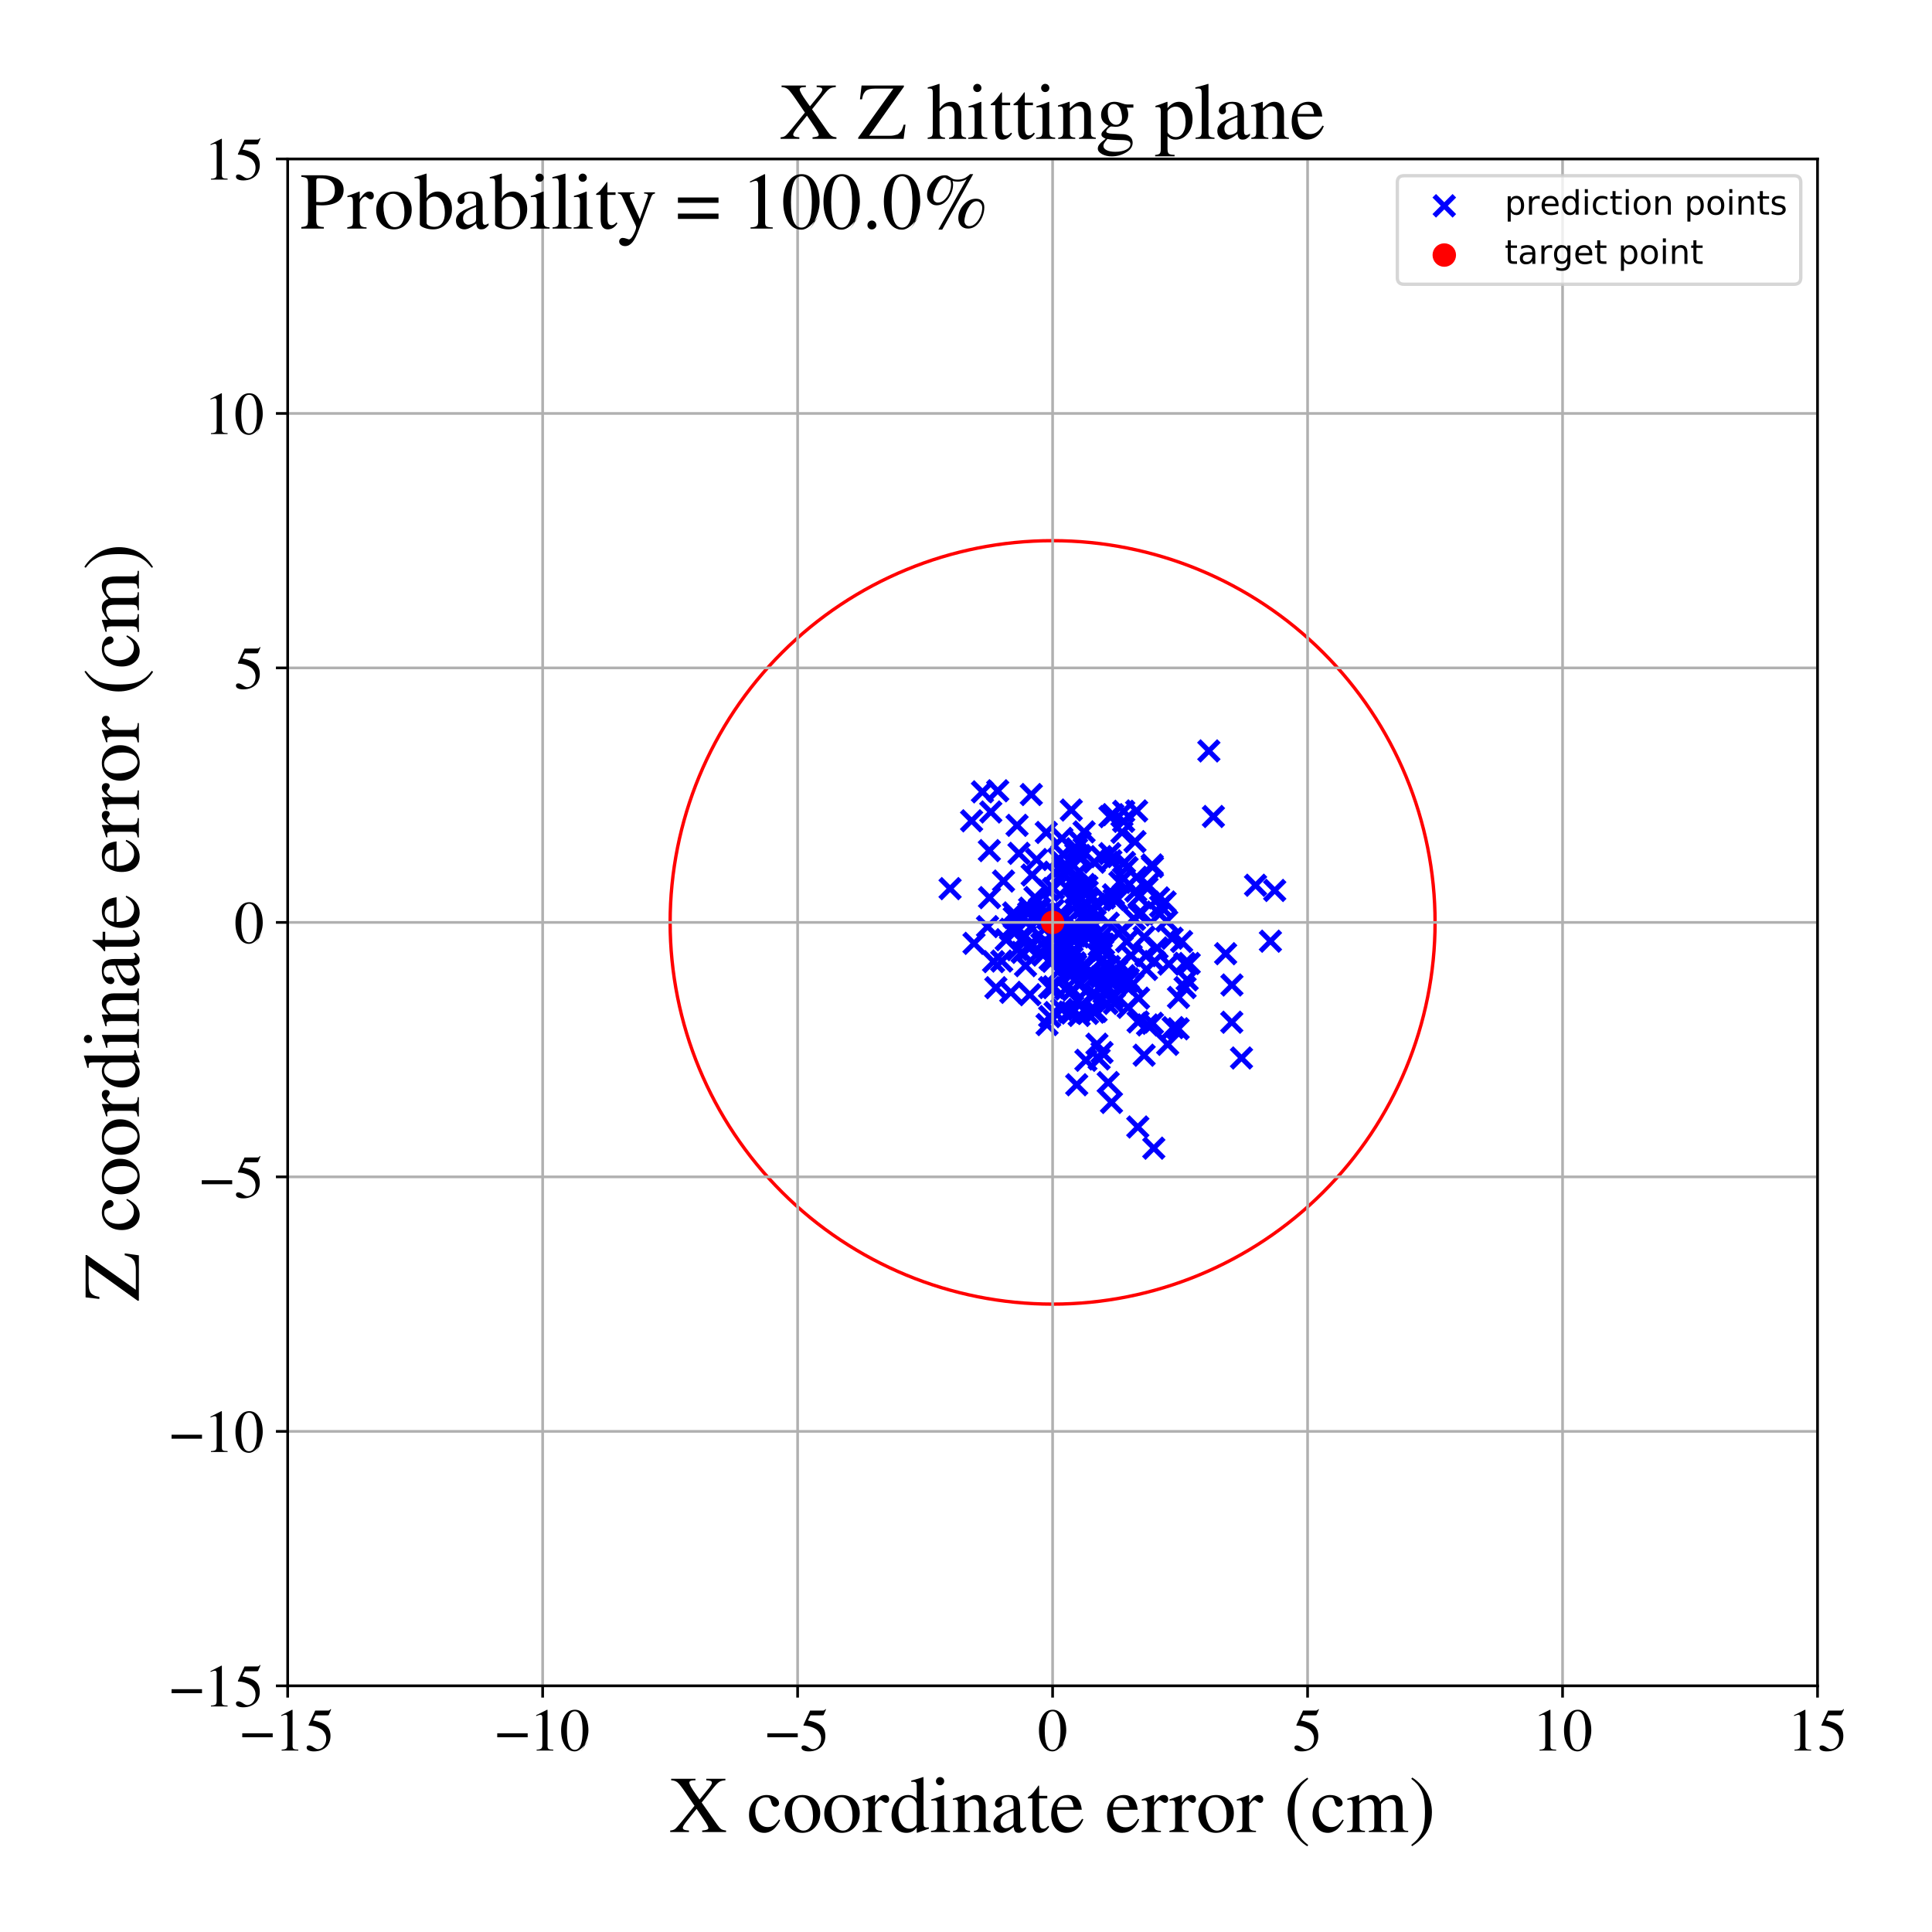<?xml version="1.0" encoding="utf-8" standalone="no"?>
<!DOCTYPE svg PUBLIC "-//W3C//DTD SVG 1.1//EN"
  "http://www.w3.org/Graphics/SVG/1.1/DTD/svg11.dtd">
<!-- Created with matplotlib (https://matplotlib.org/) -->
<svg height="576pt" version="1.1" viewBox="0 0 576 576" width="576pt" xmlns="http://www.w3.org/2000/svg" xmlns:xlink="http://www.w3.org/1999/xlink">
 <defs>
  <style type="text/css">
*{stroke-linecap:butt;stroke-linejoin:round;}
  </style>
 </defs>
 <g id="figure_1">
  <g id="patch_1">
   <path d="M 0 576 
L 576 576 
L 576 0 
L 0 0 
z
" style="fill:#ffffff;"/>
  </g>
  <g id="axes_1">
   <g id="patch_2">
    <path d="M 85.766 502.609 
L 541.875 502.609 
L 541.875 47.391 
L 85.766 47.391 
z
" style="fill:#ffffff;"/>
   </g>
   <g id="PathCollection_1">
    <defs>
     <path d="M -3 3 
L 3 -3 
M -3 -3 
L 3 3 
" id="m5ffcac141c" style="stroke:#0000ff;stroke-width:1.5;"/>
    </defs>
    <g clip-path="url(#pf2d4a6ec7d)">
     <use style="fill:#0000ff;stroke:#0000ff;stroke-width:1.5;" x="378.756" xlink:href="#m5ffcac141c" y="280.605"/>
     <use style="fill:#0000ff;stroke:#0000ff;stroke-width:1.5;" x="319.367" xlink:href="#m5ffcac141c" y="288.708"/>
     <use style="fill:#0000ff;stroke:#0000ff;stroke-width:1.5;" x="367.236" xlink:href="#m5ffcac141c" y="304.765"/>
     <use style="fill:#0000ff;stroke:#0000ff;stroke-width:1.5;" x="335.327" xlink:href="#m5ffcac141c" y="291.467"/>
     <use style="fill:#0000ff;stroke:#0000ff;stroke-width:1.5;" x="328.299" xlink:href="#m5ffcac141c" y="255.386"/>
     <use style="fill:#0000ff;stroke:#0000ff;stroke-width:1.5;" x="298.647" xlink:href="#m5ffcac141c" y="286.521"/>
     <use style="fill:#0000ff;stroke:#0000ff;stroke-width:1.5;" x="316.311" xlink:href="#m5ffcac141c" y="272.151"/>
     <use style="fill:#0000ff;stroke:#0000ff;stroke-width:1.5;" x="323.205" xlink:href="#m5ffcac141c" y="248.019"/>
     <use style="fill:#0000ff;stroke:#0000ff;stroke-width:1.5;" x="303.224" xlink:href="#m5ffcac141c" y="246.064"/>
     <use style="fill:#0000ff;stroke:#0000ff;stroke-width:1.5;" x="327.386" xlink:href="#m5ffcac141c" y="284.54"/>
     <use style="fill:#0000ff;stroke:#0000ff;stroke-width:1.5;" x="349.455" xlink:href="#m5ffcac141c" y="279.721"/>
     <use style="fill:#0000ff;stroke:#0000ff;stroke-width:1.5;" x="317.26" xlink:href="#m5ffcac141c" y="282.938"/>
     <use style="fill:#0000ff;stroke:#0000ff;stroke-width:1.5;" x="330.014" xlink:href="#m5ffcac141c" y="299.179"/>
     <use style="fill:#0000ff;stroke:#0000ff;stroke-width:1.5;" x="332.917" xlink:href="#m5ffcac141c" y="289.431"/>
     <use style="fill:#0000ff;stroke:#0000ff;stroke-width:1.5;" x="302.194" xlink:href="#m5ffcac141c" y="272.178"/>
     <use style="fill:#0000ff;stroke:#0000ff;stroke-width:1.5;" x="323.445" xlink:href="#m5ffcac141c" y="278.574"/>
     <use style="fill:#0000ff;stroke:#0000ff;stroke-width:1.5;" x="313.411" xlink:href="#m5ffcac141c" y="285.967"/>
     <use style="fill:#0000ff;stroke:#0000ff;stroke-width:1.5;" x="326.41" xlink:href="#m5ffcac141c" y="296.369"/>
     <use style="fill:#0000ff;stroke:#0000ff;stroke-width:1.5;" x="309.043" xlink:href="#m5ffcac141c" y="256.26"/>
     <use style="fill:#0000ff;stroke:#0000ff;stroke-width:1.5;" x="330.905" xlink:href="#m5ffcac141c" y="243.472"/>
     <use style="fill:#0000ff;stroke:#0000ff;stroke-width:1.5;" x="353.314" xlink:href="#m5ffcac141c" y="294.437"/>
     <use style="fill:#0000ff;stroke:#0000ff;stroke-width:1.5;" x="328.55" xlink:href="#m5ffcac141c" y="313.791"/>
     <use style="fill:#0000ff;stroke:#0000ff;stroke-width:1.5;" x="337.746" xlink:href="#m5ffcac141c" y="293.4"/>
     <use style="fill:#0000ff;stroke:#0000ff;stroke-width:1.5;" x="345.419" xlink:href="#m5ffcac141c" y="267.696"/>
     <use style="fill:#0000ff;stroke:#0000ff;stroke-width:1.5;" x="353.216" xlink:href="#m5ffcac141c" y="287.218"/>
     <use style="fill:#0000ff;stroke:#0000ff;stroke-width:1.5;" x="341.108" xlink:href="#m5ffcac141c" y="314.597"/>
     <use style="fill:#0000ff;stroke:#0000ff;stroke-width:1.5;" x="324.128" xlink:href="#m5ffcac141c" y="265.777"/>
     <use style="fill:#0000ff;stroke:#0000ff;stroke-width:1.5;" x="326.755" xlink:href="#m5ffcac141c" y="291.059"/>
     <use style="fill:#0000ff;stroke:#0000ff;stroke-width:1.5;" x="335.896" xlink:href="#m5ffcac141c" y="280.69"/>
     <use style="fill:#0000ff;stroke:#0000ff;stroke-width:1.5;" x="338.82" xlink:href="#m5ffcac141c" y="261.551"/>
     <use style="fill:#0000ff;stroke:#0000ff;stroke-width:1.5;" x="326.512" xlink:href="#m5ffcac141c" y="269.554"/>
     <use style="fill:#0000ff;stroke:#0000ff;stroke-width:1.5;" x="318.742" xlink:href="#m5ffcac141c" y="301.745"/>
     <use style="fill:#0000ff;stroke:#0000ff;stroke-width:1.5;" x="333.881" xlink:href="#m5ffcac141c" y="263.065"/>
     <use style="fill:#0000ff;stroke:#0000ff;stroke-width:1.5;" x="316.917" xlink:href="#m5ffcac141c" y="258.254"/>
     <use style="fill:#0000ff;stroke:#0000ff;stroke-width:1.5;" x="317.483" xlink:href="#m5ffcac141c" y="273.345"/>
     <use style="fill:#0000ff;stroke:#0000ff;stroke-width:1.5;" x="307.023" xlink:href="#m5ffcac141c" y="296.552"/>
     <use style="fill:#0000ff;stroke:#0000ff;stroke-width:1.5;" x="336.153" xlink:href="#m5ffcac141c" y="292.603"/>
     <use style="fill:#0000ff;stroke:#0000ff;stroke-width:1.5;" x="314.542" xlink:href="#m5ffcac141c" y="301.876"/>
     <use style="fill:#0000ff;stroke:#0000ff;stroke-width:1.5;" x="320.491" xlink:href="#m5ffcac141c" y="287.054"/>
     <use style="fill:#0000ff;stroke:#0000ff;stroke-width:1.5;" x="360.401" xlink:href="#m5ffcac141c" y="223.879"/>
     <use style="fill:#0000ff;stroke:#0000ff;stroke-width:1.5;" x="354.552" xlink:href="#m5ffcac141c" y="287.244"/>
     <use style="fill:#0000ff;stroke:#0000ff;stroke-width:1.5;" x="308.611" xlink:href="#m5ffcac141c" y="272.808"/>
     <use style="fill:#0000ff;stroke:#0000ff;stroke-width:1.5;" x="320.741" xlink:href="#m5ffcac141c" y="254.569"/>
     <use style="fill:#0000ff;stroke:#0000ff;stroke-width:1.5;" x="319.957" xlink:href="#m5ffcac141c" y="263.633"/>
     <use style="fill:#0000ff;stroke:#0000ff;stroke-width:1.5;" x="353.935" xlink:href="#m5ffcac141c" y="292.134"/>
     <use style="fill:#0000ff;stroke:#0000ff;stroke-width:1.5;" x="296.218" xlink:href="#m5ffcac141c" y="286.704"/>
     <use style="fill:#0000ff;stroke:#0000ff;stroke-width:1.5;" x="329.275" xlink:href="#m5ffcac141c" y="293.266"/>
     <use style="fill:#0000ff;stroke:#0000ff;stroke-width:1.5;" x="338.623" xlink:href="#m5ffcac141c" y="265.658"/>
     <use style="fill:#0000ff;stroke:#0000ff;stroke-width:1.5;" x="339.673" xlink:href="#m5ffcac141c" y="272.782"/>
     <use style="fill:#0000ff;stroke:#0000ff;stroke-width:1.5;" x="301.262" xlink:href="#m5ffcac141c" y="277.06"/>
     <use style="fill:#0000ff;stroke:#0000ff;stroke-width:1.5;" x="325.498" xlink:href="#m5ffcac141c" y="274.738"/>
     <use style="fill:#0000ff;stroke:#0000ff;stroke-width:1.5;" x="315.558" xlink:href="#m5ffcac141c" y="278.029"/>
     <use style="fill:#0000ff;stroke:#0000ff;stroke-width:1.5;" x="326.556" xlink:href="#m5ffcac141c" y="291.003"/>
     <use style="fill:#0000ff;stroke:#0000ff;stroke-width:1.5;" x="321.485" xlink:href="#m5ffcac141c" y="279.333"/>
     <use style="fill:#0000ff;stroke:#0000ff;stroke-width:1.5;" x="315.579" xlink:href="#m5ffcac141c" y="289.503"/>
     <use style="fill:#0000ff;stroke:#0000ff;stroke-width:1.5;" x="319.386" xlink:href="#m5ffcac141c" y="241.501"/>
     <use style="fill:#0000ff;stroke:#0000ff;stroke-width:1.5;" x="334.558" xlink:href="#m5ffcac141c" y="277.29"/>
     <use style="fill:#0000ff;stroke:#0000ff;stroke-width:1.5;" x="367.281" xlink:href="#m5ffcac141c" y="293.663"/>
     <use style="fill:#0000ff;stroke:#0000ff;stroke-width:1.5;" x="331.792" xlink:href="#m5ffcac141c" y="242.877"/>
     <use style="fill:#0000ff;stroke:#0000ff;stroke-width:1.5;" x="335.171" xlink:href="#m5ffcac141c" y="290.885"/>
     <use style="fill:#0000ff;stroke:#0000ff;stroke-width:1.5;" x="316.589" xlink:href="#m5ffcac141c" y="249.95"/>
     <use style="fill:#0000ff;stroke:#0000ff;stroke-width:1.5;" x="303.789" xlink:href="#m5ffcac141c" y="254.415"/>
     <use style="fill:#0000ff;stroke:#0000ff;stroke-width:1.5;" x="310.025" xlink:href="#m5ffcac141c" y="271.003"/>
     <use style="fill:#0000ff;stroke:#0000ff;stroke-width:1.5;" x="326.776" xlink:href="#m5ffcac141c" y="301.539"/>
     <use style="fill:#0000ff;stroke:#0000ff;stroke-width:1.5;" x="328.353" xlink:href="#m5ffcac141c" y="281.343"/>
     <use style="fill:#0000ff;stroke:#0000ff;stroke-width:1.5;" x="320.915" xlink:href="#m5ffcac141c" y="264.511"/>
     <use style="fill:#0000ff;stroke:#0000ff;stroke-width:1.5;" x="327.688" xlink:href="#m5ffcac141c" y="315.72"/>
     <use style="fill:#0000ff;stroke:#0000ff;stroke-width:1.5;" x="334.98" xlink:href="#m5ffcac141c" y="293.225"/>
     <use style="fill:#0000ff;stroke:#0000ff;stroke-width:1.5;" x="339.218" xlink:href="#m5ffcac141c" y="335.996"/>
     <use style="fill:#0000ff;stroke:#0000ff;stroke-width:1.5;" x="314.123" xlink:href="#m5ffcac141c" y="294.174"/>
     <use style="fill:#0000ff;stroke:#0000ff;stroke-width:1.5;" x="347.363" xlink:href="#m5ffcac141c" y="268.918"/>
     <use style="fill:#0000ff;stroke:#0000ff;stroke-width:1.5;" x="325.464" xlink:href="#m5ffcac141c" y="296.586"/>
     <use style="fill:#0000ff;stroke:#0000ff;stroke-width:1.5;" x="374.32" xlink:href="#m5ffcac141c" y="263.928"/>
     <use style="fill:#0000ff;stroke:#0000ff;stroke-width:1.5;" x="330.417" xlink:href="#m5ffcac141c" y="275.236"/>
     <use style="fill:#0000ff;stroke:#0000ff;stroke-width:1.5;" x="325.319" xlink:href="#m5ffcac141c" y="290.055"/>
     <use style="fill:#0000ff;stroke:#0000ff;stroke-width:1.5;" x="307.152" xlink:href="#m5ffcac141c" y="281.549"/>
     <use style="fill:#0000ff;stroke:#0000ff;stroke-width:1.5;" x="349.759" xlink:href="#m5ffcac141c" y="306.368"/>
     <use style="fill:#0000ff;stroke:#0000ff;stroke-width:1.5;" x="307.469" xlink:href="#m5ffcac141c" y="236.877"/>
     <use style="fill:#0000ff;stroke:#0000ff;stroke-width:1.5;" x="323.566" xlink:href="#m5ffcac141c" y="269.163"/>
     <use style="fill:#0000ff;stroke:#0000ff;stroke-width:1.5;" x="341.634" xlink:href="#m5ffcac141c" y="284.916"/>
     <use style="fill:#0000ff;stroke:#0000ff;stroke-width:1.5;" x="336.38" xlink:href="#m5ffcac141c" y="291.838"/>
     <use style="fill:#0000ff;stroke:#0000ff;stroke-width:1.5;" x="344.972" xlink:href="#m5ffcac141c" y="282.616"/>
     <use style="fill:#0000ff;stroke:#0000ff;stroke-width:1.5;" x="329.01" xlink:href="#m5ffcac141c" y="281.484"/>
     <use style="fill:#0000ff;stroke:#0000ff;stroke-width:1.5;" x="318.986" xlink:href="#m5ffcac141c" y="259.102"/>
     <use style="fill:#0000ff;stroke:#0000ff;stroke-width:1.5;" x="299.19" xlink:href="#m5ffcac141c" y="262.678"/>
     <use style="fill:#0000ff;stroke:#0000ff;stroke-width:1.5;" x="335.019" xlink:href="#m5ffcac141c" y="241.884"/>
     <use style="fill:#0000ff;stroke:#0000ff;stroke-width:1.5;" x="331.372" xlink:href="#m5ffcac141c" y="328.679"/>
     <use style="fill:#0000ff;stroke:#0000ff;stroke-width:1.5;" x="321.012" xlink:href="#m5ffcac141c" y="323.403"/>
     <use style="fill:#0000ff;stroke:#0000ff;stroke-width:1.5;" x="316.841" xlink:href="#m5ffcac141c" y="273.038"/>
     <use style="fill:#0000ff;stroke:#0000ff;stroke-width:1.5;" x="330.877" xlink:href="#m5ffcac141c" y="291.997"/>
     <use style="fill:#0000ff;stroke:#0000ff;stroke-width:1.5;" x="334.498" xlink:href="#m5ffcac141c" y="248.156"/>
     <use style="fill:#0000ff;stroke:#0000ff;stroke-width:1.5;" x="319.434" xlink:href="#m5ffcac141c" y="276.565"/>
     <use style="fill:#0000ff;stroke:#0000ff;stroke-width:1.5;" x="320.238" xlink:href="#m5ffcac141c" y="283.125"/>
     <use style="fill:#0000ff;stroke:#0000ff;stroke-width:1.5;" x="302.32" xlink:href="#m5ffcac141c" y="277.682"/>
     <use style="fill:#0000ff;stroke:#0000ff;stroke-width:1.5;" x="331.821" xlink:href="#m5ffcac141c" y="297.455"/>
     <use style="fill:#0000ff;stroke:#0000ff;stroke-width:1.5;" x="294.961" xlink:href="#m5ffcac141c" y="253.595"/>
     <use style="fill:#0000ff;stroke:#0000ff;stroke-width:1.5;" x="319.637" xlink:href="#m5ffcac141c" y="285.458"/>
     <use style="fill:#0000ff;stroke:#0000ff;stroke-width:1.5;" x="302.961" xlink:href="#m5ffcac141c" y="277.609"/>
     <use style="fill:#0000ff;stroke:#0000ff;stroke-width:1.5;" x="337.246" xlink:href="#m5ffcac141c" y="284.877"/>
     <use style="fill:#0000ff;stroke:#0000ff;stroke-width:1.5;" x="316.979" xlink:href="#m5ffcac141c" y="260.274"/>
     <use style="fill:#0000ff;stroke:#0000ff;stroke-width:1.5;" x="305.647" xlink:href="#m5ffcac141c" y="279.048"/>
     <use style="fill:#0000ff;stroke:#0000ff;stroke-width:1.5;" x="327.914" xlink:href="#m5ffcac141c" y="282.721"/>
     <use style="fill:#0000ff;stroke:#0000ff;stroke-width:1.5;" x="314.13" xlink:href="#m5ffcac141c" y="274.633"/>
     <use style="fill:#0000ff;stroke:#0000ff;stroke-width:1.5;" x="329.13" xlink:href="#m5ffcac141c" y="296.008"/>
     <use style="fill:#0000ff;stroke:#0000ff;stroke-width:1.5;" x="328.774" xlink:href="#m5ffcac141c" y="283.305"/>
     <use style="fill:#0000ff;stroke:#0000ff;stroke-width:1.5;" x="327.676" xlink:href="#m5ffcac141c" y="282.011"/>
     <use style="fill:#0000ff;stroke:#0000ff;stroke-width:1.5;" x="335" xlink:href="#m5ffcac141c" y="244.878"/>
     <use style="fill:#0000ff;stroke:#0000ff;stroke-width:1.5;" x="326.174" xlink:href="#m5ffcac141c" y="301.754"/>
     <use style="fill:#0000ff;stroke:#0000ff;stroke-width:1.5;" x="330.882" xlink:href="#m5ffcac141c" y="254.503"/>
     <use style="fill:#0000ff;stroke:#0000ff;stroke-width:1.5;" x="341.827" xlink:href="#m5ffcac141c" y="289.02"/>
     <use style="fill:#0000ff;stroke:#0000ff;stroke-width:1.5;" x="345.747" xlink:href="#m5ffcac141c" y="272.495"/>
     <use style="fill:#0000ff;stroke:#0000ff;stroke-width:1.5;" x="330.147" xlink:href="#m5ffcac141c" y="294.866"/>
     <use style="fill:#0000ff;stroke:#0000ff;stroke-width:1.5;" x="332.988" xlink:href="#m5ffcac141c" y="268.299"/>
     <use style="fill:#0000ff;stroke:#0000ff;stroke-width:1.5;" x="315.056" xlink:href="#m5ffcac141c" y="278.959"/>
     <use style="fill:#0000ff;stroke:#0000ff;stroke-width:1.5;" x="323.744" xlink:href="#m5ffcac141c" y="316.111"/>
     <use style="fill:#0000ff;stroke:#0000ff;stroke-width:1.5;" x="346.009" xlink:href="#m5ffcac141c" y="270.215"/>
     <use style="fill:#0000ff;stroke:#0000ff;stroke-width:1.5;" x="312.367" xlink:href="#m5ffcac141c" y="273.854"/>
     <use style="fill:#0000ff;stroke:#0000ff;stroke-width:1.5;" x="320.732" xlink:href="#m5ffcac141c" y="287.713"/>
     <use style="fill:#0000ff;stroke:#0000ff;stroke-width:1.5;" x="325.563" xlink:href="#m5ffcac141c" y="276.271"/>
     <use style="fill:#0000ff;stroke:#0000ff;stroke-width:1.5;" x="339.535" xlink:href="#m5ffcac141c" y="267.356"/>
     <use style="fill:#0000ff;stroke:#0000ff;stroke-width:1.5;" x="322.014" xlink:href="#m5ffcac141c" y="271.102"/>
     <use style="fill:#0000ff;stroke:#0000ff;stroke-width:1.5;" x="339.453" xlink:href="#m5ffcac141c" y="297.586"/>
     <use style="fill:#0000ff;stroke:#0000ff;stroke-width:1.5;" x="289.672" xlink:href="#m5ffcac141c" y="244.714"/>
     <use style="fill:#0000ff;stroke:#0000ff;stroke-width:1.5;" x="334.919" xlink:href="#m5ffcac141c" y="261.888"/>
     <use style="fill:#0000ff;stroke:#0000ff;stroke-width:1.5;" x="314.069" xlink:href="#m5ffcac141c" y="264.886"/>
     <use style="fill:#0000ff;stroke:#0000ff;stroke-width:1.5;" x="347.84" xlink:href="#m5ffcac141c" y="274.541"/>
     <use style="fill:#0000ff;stroke:#0000ff;stroke-width:1.5;" x="321.811" xlink:href="#m5ffcac141c" y="293.631"/>
     <use style="fill:#0000ff;stroke:#0000ff;stroke-width:1.5;" x="331.208" xlink:href="#m5ffcac141c" y="256.639"/>
     <use style="fill:#0000ff;stroke:#0000ff;stroke-width:1.5;" x="342.073" xlink:href="#m5ffcac141c" y="263.721"/>
     <use style="fill:#0000ff;stroke:#0000ff;stroke-width:1.5;" x="321.733" xlink:href="#m5ffcac141c" y="302.736"/>
     <use style="fill:#0000ff;stroke:#0000ff;stroke-width:1.5;" x="335.251" xlink:href="#m5ffcac141c" y="257.136"/>
     <use style="fill:#0000ff;stroke:#0000ff;stroke-width:1.5;" x="332.169" xlink:href="#m5ffcac141c" y="268.162"/>
     <use style="fill:#0000ff;stroke:#0000ff;stroke-width:1.5;" x="322.119" xlink:href="#m5ffcac141c" y="288.673"/>
     <use style="fill:#0000ff;stroke:#0000ff;stroke-width:1.5;" x="323.287" xlink:href="#m5ffcac141c" y="263.691"/>
     <use style="fill:#0000ff;stroke:#0000ff;stroke-width:1.5;" x="325.873" xlink:href="#m5ffcac141c" y="276.301"/>
     <use style="fill:#0000ff;stroke:#0000ff;stroke-width:1.5;" x="321.818" xlink:href="#m5ffcac141c" y="259.854"/>
     <use style="fill:#0000ff;stroke:#0000ff;stroke-width:1.5;" x="308.561" xlink:href="#m5ffcac141c" y="267.573"/>
     <use style="fill:#0000ff;stroke:#0000ff;stroke-width:1.5;" x="302.386" xlink:href="#m5ffcac141c" y="273.548"/>
     <use style="fill:#0000ff;stroke:#0000ff;stroke-width:1.5;" x="313.986" xlink:href="#m5ffcac141c" y="271.252"/>
     <use style="fill:#0000ff;stroke:#0000ff;stroke-width:1.5;" x="283.256" xlink:href="#m5ffcac141c" y="264.933"/>
     <use style="fill:#0000ff;stroke:#0000ff;stroke-width:1.5;" x="304.729" xlink:href="#m5ffcac141c" y="283.941"/>
     <use style="fill:#0000ff;stroke:#0000ff;stroke-width:1.5;" x="317.555" xlink:href="#m5ffcac141c" y="283.209"/>
     <use style="fill:#0000ff;stroke:#0000ff;stroke-width:1.5;" x="327.029" xlink:href="#m5ffcac141c" y="311.318"/>
     <use style="fill:#0000ff;stroke:#0000ff;stroke-width:1.5;" x="312.718" xlink:href="#m5ffcac141c" y="281.575"/>
     <use style="fill:#0000ff;stroke:#0000ff;stroke-width:1.5;" x="323.799" xlink:href="#m5ffcac141c" y="274.78"/>
     <use style="fill:#0000ff;stroke:#0000ff;stroke-width:1.5;" x="306.884" xlink:href="#m5ffcac141c" y="282.687"/>
     <use style="fill:#0000ff;stroke:#0000ff;stroke-width:1.5;" x="317.184" xlink:href="#m5ffcac141c" y="254.914"/>
     <use style="fill:#0000ff;stroke:#0000ff;stroke-width:1.5;" x="322.036" xlink:href="#m5ffcac141c" y="251.07"/>
     <use style="fill:#0000ff;stroke:#0000ff;stroke-width:1.5;" x="309.918" xlink:href="#m5ffcac141c" y="270.882"/>
     <use style="fill:#0000ff;stroke:#0000ff;stroke-width:1.5;" x="296.91" xlink:href="#m5ffcac141c" y="294.471"/>
     <use style="fill:#0000ff;stroke:#0000ff;stroke-width:1.5;" x="321.905" xlink:href="#m5ffcac141c" y="255.028"/>
     <use style="fill:#0000ff;stroke:#0000ff;stroke-width:1.5;" x="339.305" xlink:href="#m5ffcac141c" y="304.676"/>
     <use style="fill:#0000ff;stroke:#0000ff;stroke-width:1.5;" x="338.867" xlink:href="#m5ffcac141c" y="241.77"/>
     <use style="fill:#0000ff;stroke:#0000ff;stroke-width:1.5;" x="303.283" xlink:href="#m5ffcac141c" y="283.133"/>
     <use style="fill:#0000ff;stroke:#0000ff;stroke-width:1.5;" x="312.947" xlink:href="#m5ffcac141c" y="303.1"/>
     <use style="fill:#0000ff;stroke:#0000ff;stroke-width:1.5;" x="336.026" xlink:href="#m5ffcac141c" y="258.655"/>
     <use style="fill:#0000ff;stroke:#0000ff;stroke-width:1.5;" x="321.513" xlink:href="#m5ffcac141c" y="277.748"/>
     <use style="fill:#0000ff;stroke:#0000ff;stroke-width:1.5;" x="328.211" xlink:href="#m5ffcac141c" y="298.101"/>
     <use style="fill:#0000ff;stroke:#0000ff;stroke-width:1.5;" x="330.394" xlink:href="#m5ffcac141c" y="322.743"/>
     <use style="fill:#0000ff;stroke:#0000ff;stroke-width:1.5;" x="311.366" xlink:href="#m5ffcac141c" y="276.996"/>
     <use style="fill:#0000ff;stroke:#0000ff;stroke-width:1.5;" x="336.319" xlink:href="#m5ffcac141c" y="300.321"/>
     <use style="fill:#0000ff;stroke:#0000ff;stroke-width:1.5;" x="339.979" xlink:href="#m5ffcac141c" y="271.906"/>
     <use style="fill:#0000ff;stroke:#0000ff;stroke-width:1.5;" x="319.816" xlink:href="#m5ffcac141c" y="295.101"/>
     <use style="fill:#0000ff;stroke:#0000ff;stroke-width:1.5;" x="295.011" xlink:href="#m5ffcac141c" y="267.617"/>
     <use style="fill:#0000ff;stroke:#0000ff;stroke-width:1.5;" x="328.279" xlink:href="#m5ffcac141c" y="291.254"/>
     <use style="fill:#0000ff;stroke:#0000ff;stroke-width:1.5;" x="342.122" xlink:href="#m5ffcac141c" y="305.573"/>
     <use style="fill:#0000ff;stroke:#0000ff;stroke-width:1.5;" x="352.279" xlink:href="#m5ffcac141c" y="280.71"/>
     <use style="fill:#0000ff;stroke:#0000ff;stroke-width:1.5;" x="312.539" xlink:href="#m5ffcac141c" y="272.409"/>
     <use style="fill:#0000ff;stroke:#0000ff;stroke-width:1.5;" x="321.311" xlink:href="#m5ffcac141c" y="277.517"/>
     <use style="fill:#0000ff;stroke:#0000ff;stroke-width:1.5;" x="324.891" xlink:href="#m5ffcac141c" y="279.141"/>
     <use style="fill:#0000ff;stroke:#0000ff;stroke-width:1.5;" x="370.134" xlink:href="#m5ffcac141c" y="315.427"/>
     <use style="fill:#0000ff;stroke:#0000ff;stroke-width:1.5;" x="316.784" xlink:href="#m5ffcac141c" y="284.862"/>
     <use style="fill:#0000ff;stroke:#0000ff;stroke-width:1.5;" x="329.358" xlink:href="#m5ffcac141c" y="287.991"/>
     <use style="fill:#0000ff;stroke:#0000ff;stroke-width:1.5;" x="321.133" xlink:href="#m5ffcac141c" y="298.148"/>
     <use style="fill:#0000ff;stroke:#0000ff;stroke-width:1.5;" x="348.49" xlink:href="#m5ffcac141c" y="287.437"/>
     <use style="fill:#0000ff;stroke:#0000ff;stroke-width:1.5;" x="312.165" xlink:href="#m5ffcac141c" y="305.462"/>
     <use style="fill:#0000ff;stroke:#0000ff;stroke-width:1.5;" x="324.036" xlink:href="#m5ffcac141c" y="264.227"/>
     <use style="fill:#0000ff;stroke:#0000ff;stroke-width:1.5;" x="323.069" xlink:href="#m5ffcac141c" y="270.679"/>
     <use style="fill:#0000ff;stroke:#0000ff;stroke-width:1.5;" x="301.351" xlink:href="#m5ffcac141c" y="295.852"/>
     <use style="fill:#0000ff;stroke:#0000ff;stroke-width:1.5;" x="292.902" xlink:href="#m5ffcac141c" y="236.08"/>
     <use style="fill:#0000ff;stroke:#0000ff;stroke-width:1.5;" x="303.072" xlink:href="#m5ffcac141c" y="276.328"/>
     <use style="fill:#0000ff;stroke:#0000ff;stroke-width:1.5;" x="341.103" xlink:href="#m5ffcac141c" y="279.354"/>
     <use style="fill:#0000ff;stroke:#0000ff;stroke-width:1.5;" x="312.919" xlink:href="#m5ffcac141c" y="294.432"/>
     <use style="fill:#0000ff;stroke:#0000ff;stroke-width:1.5;" x="294.417" xlink:href="#m5ffcac141c" y="276.269"/>
     <use style="fill:#0000ff;stroke:#0000ff;stroke-width:1.5;" x="338.376" xlink:href="#m5ffcac141c" y="250.914"/>
     <use style="fill:#0000ff;stroke:#0000ff;stroke-width:1.5;" x="319.48" xlink:href="#m5ffcac141c" y="302.021"/>
     <use style="fill:#0000ff;stroke:#0000ff;stroke-width:1.5;" x="351.347" xlink:href="#m5ffcac141c" y="297.372"/>
     <use style="fill:#0000ff;stroke:#0000ff;stroke-width:1.5;" x="343.988" xlink:href="#m5ffcac141c" y="342.312"/>
     <use style="fill:#0000ff;stroke:#0000ff;stroke-width:1.5;" x="306.963" xlink:href="#m5ffcac141c" y="270.769"/>
     <use style="fill:#0000ff;stroke:#0000ff;stroke-width:1.5;" x="319.348" xlink:href="#m5ffcac141c" y="277.054"/>
     <use style="fill:#0000ff;stroke:#0000ff;stroke-width:1.5;" x="323.479" xlink:href="#m5ffcac141c" y="288.387"/>
     <use style="fill:#0000ff;stroke:#0000ff;stroke-width:1.5;" x="313.975" xlink:href="#m5ffcac141c" y="282.554"/>
     <use style="fill:#0000ff;stroke:#0000ff;stroke-width:1.5;" x="326.244" xlink:href="#m5ffcac141c" y="257.055"/>
     <use style="fill:#0000ff;stroke:#0000ff;stroke-width:1.5;" x="307.718" xlink:href="#m5ffcac141c" y="260.88"/>
     <use style="fill:#0000ff;stroke:#0000ff;stroke-width:1.5;" x="332.238" xlink:href="#m5ffcac141c" y="299.154"/>
     <use style="fill:#0000ff;stroke:#0000ff;stroke-width:1.5;" x="320.608" xlink:href="#m5ffcac141c" y="279.038"/>
     <use style="fill:#0000ff;stroke:#0000ff;stroke-width:1.5;" x="341.962" xlink:href="#m5ffcac141c" y="264.656"/>
     <use style="fill:#0000ff;stroke:#0000ff;stroke-width:1.5;" x="311.939" xlink:href="#m5ffcac141c" y="248.188"/>
     <use style="fill:#0000ff;stroke:#0000ff;stroke-width:1.5;" x="290.388" xlink:href="#m5ffcac141c" y="281.25"/>
     <use style="fill:#0000ff;stroke:#0000ff;stroke-width:1.5;" x="329.811" xlink:href="#m5ffcac141c" y="291.542"/>
     <use style="fill:#0000ff;stroke:#0000ff;stroke-width:1.5;" x="320.642" xlink:href="#m5ffcac141c" y="266.308"/>
     <use style="fill:#0000ff;stroke:#0000ff;stroke-width:1.5;" x="318.567" xlink:href="#m5ffcac141c" y="287.995"/>
     <use style="fill:#0000ff;stroke:#0000ff;stroke-width:1.5;" x="310.508" xlink:href="#m5ffcac141c" y="273.069"/>
     <use style="fill:#0000ff;stroke:#0000ff;stroke-width:1.5;" x="297.457" xlink:href="#m5ffcac141c" y="235.761"/>
     <use style="fill:#0000ff;stroke:#0000ff;stroke-width:1.5;" x="326.078" xlink:href="#m5ffcac141c" y="271.509"/>
     <use style="fill:#0000ff;stroke:#0000ff;stroke-width:1.5;" x="314.037" xlink:href="#m5ffcac141c" y="294.451"/>
     <use style="fill:#0000ff;stroke:#0000ff;stroke-width:1.5;" x="343.501" xlink:href="#m5ffcac141c" y="257.867"/>
     <use style="fill:#0000ff;stroke:#0000ff;stroke-width:1.5;" x="307.392" xlink:href="#m5ffcac141c" y="276.435"/>
     <use style="fill:#0000ff;stroke:#0000ff;stroke-width:1.5;" x="310.611" xlink:href="#m5ffcac141c" y="281.429"/>
     <use style="fill:#0000ff;stroke:#0000ff;stroke-width:1.5;" x="318.33" xlink:href="#m5ffcac141c" y="278.712"/>
     <use style="fill:#0000ff;stroke:#0000ff;stroke-width:1.5;" x="343.593" xlink:href="#m5ffcac141c" y="258.404"/>
     <use style="fill:#0000ff;stroke:#0000ff;stroke-width:1.5;" x="324.102" xlink:href="#m5ffcac141c" y="272.704"/>
     <use style="fill:#0000ff;stroke:#0000ff;stroke-width:1.5;" x="318.638" xlink:href="#m5ffcac141c" y="289.397"/>
     <use style="fill:#0000ff;stroke:#0000ff;stroke-width:1.5;" x="318.075" xlink:href="#m5ffcac141c" y="264.726"/>
     <use style="fill:#0000ff;stroke:#0000ff;stroke-width:1.5;" x="348.132" xlink:href="#m5ffcac141c" y="311.356"/>
     <use style="fill:#0000ff;stroke:#0000ff;stroke-width:1.5;" x="361.76" xlink:href="#m5ffcac141c" y="243.425"/>
     <use style="fill:#0000ff;stroke:#0000ff;stroke-width:1.5;" x="332.594" xlink:href="#m5ffcac141c" y="292.135"/>
     <use style="fill:#0000ff;stroke:#0000ff;stroke-width:1.5;" x="305.746" xlink:href="#m5ffcac141c" y="287.897"/>
     <use style="fill:#0000ff;stroke:#0000ff;stroke-width:1.5;" x="344.19" xlink:href="#m5ffcac141c" y="286.66"/>
     <use style="fill:#0000ff;stroke:#0000ff;stroke-width:1.5;" x="328.342" xlink:href="#m5ffcac141c" y="279.475"/>
     <use style="fill:#0000ff;stroke:#0000ff;stroke-width:1.5;" x="334.026" xlink:href="#m5ffcac141c" y="287.466"/>
     <use style="fill:#0000ff;stroke:#0000ff;stroke-width:1.5;" x="316.366" xlink:href="#m5ffcac141c" y="282.154"/>
     <use style="fill:#0000ff;stroke:#0000ff;stroke-width:1.5;" x="320.21" xlink:href="#m5ffcac141c" y="288.42"/>
     <use style="fill:#0000ff;stroke:#0000ff;stroke-width:1.5;" x="365.406" xlink:href="#m5ffcac141c" y="284.333"/>
     <use style="fill:#0000ff;stroke:#0000ff;stroke-width:1.5;" x="351.25" xlink:href="#m5ffcac141c" y="306.721"/>
     <use style="fill:#0000ff;stroke:#0000ff;stroke-width:1.5;" x="331.966" xlink:href="#m5ffcac141c" y="266.782"/>
     <use style="fill:#0000ff;stroke:#0000ff;stroke-width:1.5;" x="318.893" xlink:href="#m5ffcac141c" y="278.75"/>
     <use style="fill:#0000ff;stroke:#0000ff;stroke-width:1.5;" x="316.559" xlink:href="#m5ffcac141c" y="300.951"/>
     <use style="fill:#0000ff;stroke:#0000ff;stroke-width:1.5;" x="312.434" xlink:href="#m5ffcac141c" y="265.427"/>
     <use style="fill:#0000ff;stroke:#0000ff;stroke-width:1.5;" x="324.228" xlink:href="#m5ffcac141c" y="302.142"/>
     <use style="fill:#0000ff;stroke:#0000ff;stroke-width:1.5;" x="320.241" xlink:href="#m5ffcac141c" y="289.545"/>
     <use style="fill:#0000ff;stroke:#0000ff;stroke-width:1.5;" x="317.673" xlink:href="#m5ffcac141c" y="294.875"/>
     <use style="fill:#0000ff;stroke:#0000ff;stroke-width:1.5;" x="316.302" xlink:href="#m5ffcac141c" y="274.085"/>
     <use style="fill:#0000ff;stroke:#0000ff;stroke-width:1.5;" x="310.964" xlink:href="#m5ffcac141c" y="284.741"/>
     <use style="fill:#0000ff;stroke:#0000ff;stroke-width:1.5;" x="380.038" xlink:href="#m5ffcac141c" y="265.475"/>
     <use style="fill:#0000ff;stroke:#0000ff;stroke-width:1.5;" x="306.691" xlink:href="#m5ffcac141c" y="272.129"/>
     <use style="fill:#0000ff;stroke:#0000ff;stroke-width:1.5;" x="329.247" xlink:href="#m5ffcac141c" y="267.699"/>
     <use style="fill:#0000ff;stroke:#0000ff;stroke-width:1.5;" x="314.431" xlink:href="#m5ffcac141c" y="260.023"/>
     <use style="fill:#0000ff;stroke:#0000ff;stroke-width:1.5;" x="320.97" xlink:href="#m5ffcac141c" y="253.057"/>
     <use style="fill:#0000ff;stroke:#0000ff;stroke-width:1.5;" x="330.753" xlink:href="#m5ffcac141c" y="288.153"/>
     <use style="fill:#0000ff;stroke:#0000ff;stroke-width:1.5;" x="319.122" xlink:href="#m5ffcac141c" y="285.19"/>
     <use style="fill:#0000ff;stroke:#0000ff;stroke-width:1.5;" x="328.129" xlink:href="#m5ffcac141c" y="286.581"/>
     <use style="fill:#0000ff;stroke:#0000ff;stroke-width:1.5;" x="313.783" xlink:href="#m5ffcac141c" y="286.589"/>
     <use style="fill:#0000ff;stroke:#0000ff;stroke-width:1.5;" x="313.065" xlink:href="#m5ffcac141c" y="286.016"/>
     <use style="fill:#0000ff;stroke:#0000ff;stroke-width:1.5;" x="338.242" xlink:href="#m5ffcac141c" y="274.114"/>
     <use style="fill:#0000ff;stroke:#0000ff;stroke-width:1.5;" x="320.38" xlink:href="#m5ffcac141c" y="275.788"/>
     <use style="fill:#0000ff;stroke:#0000ff;stroke-width:1.5;" x="343.582" xlink:href="#m5ffcac141c" y="305.086"/>
     <use style="fill:#0000ff;stroke:#0000ff;stroke-width:1.5;" x="299.98" xlink:href="#m5ffcac141c" y="280.168"/>
     <use style="fill:#0000ff;stroke:#0000ff;stroke-width:1.5;" x="295.392" xlink:href="#m5ffcac141c" y="242.081"/>
     <use style="fill:#0000ff;stroke:#0000ff;stroke-width:1.5;" x="315.611" xlink:href="#m5ffcac141c" y="256.029"/>
    </g>
   </g>
   <g id="PathCollection_2">
    <defs>
     <path d="M 0 3 
C 0.796 3 1.559 2.684 2.121 2.121 
C 2.684 1.559 3 0.796 3 0 
C 3 -0.796 2.684 -1.559 2.121 -2.121 
C 1.559 -2.684 0.796 -3 0 -3 
C -0.796 -3 -1.559 -2.684 -2.121 -2.121 
C -2.684 -1.559 -3 -0.796 -3 0 
C -3 0.796 -2.684 1.559 -2.121 2.121 
C -1.559 2.684 -0.796 3 0 3 
z
" id="mfe30b43bc2" style="stroke:#ff0000;"/>
    </defs>
    <g clip-path="url(#pf2d4a6ec7d)">
     <use style="fill:#ff0000;stroke:#ff0000;" x="313.82" xlink:href="#mfe30b43bc2" y="275"/>
    </g>
   </g>
   <g id="patch_3">
    <path clip-path="url(#pf2d4a6ec7d)" d="M 313.82 388.805 
C 344.061 388.805 373.067 376.814 394.45 355.472 
C 415.833 334.131 427.848 305.181 427.848 275 
C 427.848 244.819 415.833 215.869 394.45 194.528 
C 373.067 173.186 344.061 161.195 313.82 161.195 
C 283.58 161.195 254.574 173.186 233.191 194.528 
C 211.808 215.869 199.793 244.819 199.793 275 
C 199.793 305.181 211.808 334.131 233.191 355.472 
C 254.574 376.814 283.58 388.805 313.82 388.805 
z
" style="fill:none;stroke:#ff0000;stroke-linejoin:miter;"/>
   </g>
   <g id="matplotlib.axis_1">
    <g id="xtick_1">
     <g id="line2d_1">
      <path clip-path="url(#pf2d4a6ec7d)" d="M 85.766 502.609 
L 85.766 47.391 
" style="fill:none;stroke:#b0b0b0;stroke-linecap:square;stroke-width:0.8;"/>
     </g>
     <g id="line2d_2">
      <defs>
       <path d="M 0 0 
L 0 3.5 
" id="me15f7e3b6f" style="stroke:#000000;stroke-width:0.8;"/>
      </defs>
      <g>
       <use style="stroke:#000000;stroke-width:0.8;" x="85.766" xlink:href="#me15f7e3b6f" y="502.609"/>
      </g>
     </g>
     <g id="text_1">
      <!-- −15 -->
      <defs>
       <path d="M 3 22 
L 3 28.594 
L 53.406 28.594 
L 53.406 22 
z
" id="FreeSerif-8722"/>
       <path d="M 18.297 59.297 
Q 16.5 59.297 11.094 57.094 
L 11.094 58.5 
L 29.094 67.594 
L 29.906 67.406 
L 29.906 7.406 
Q 29.906 3.797 31.703 2.688 
Q 33.5 1.594 39.406 1.5 
L 39.406 0 
L 11.797 0 
L 11.797 1.5 
Q 17.406 1.703 19.344 3.141 
Q 21.297 4.594 21.297 9.297 
L 21.297 54.594 
Q 21.297 59.297 18.297 59.297 
z
" id="FreeSerif-49"/>
       <path d="M 35.703 19.406 
Q 35.703 24.703 33.344 28.797 
Q 31 32.906 27.641 35.156 
Q 24.297 37.406 20.141 38.844 
Q 16 40.297 12.953 40.75 
Q 9.906 41.203 7.594 41.203 
Q 6.406 41.203 6.406 42 
Q 6.406 42.297 6.5 42.5 
L 17.406 66.203 
L 38.297 66.203 
Q 39.906 66.203 40.844 66.703 
Q 41.797 67.203 42.906 68.797 
L 43.797 68.094 
L 40 59.203 
Q 39.594 58.297 37.703 58.297 
L 18.094 58.297 
L 13.906 49.797 
Q 28.5 47.203 35.594 41.344 
Q 42.703 35.5 42.703 24.203 
Q 42.703 18.297 40.844 13.688 
Q 39 9.094 36.141 6.297 
Q 33.297 3.5 29.547 1.703 
Q 25.797 -0.094 22.344 -0.75 
Q 18.906 -1.406 15.406 -1.406 
Q 9.797 -1.406 6.5 0.25 
Q 3.203 1.906 3.203 4.797 
Q 3.203 8.5 7.5 8.5 
Q 10.297 8.5 14.75 5.391 
Q 19.203 2.297 21.797 2.297 
Q 27.703 2.297 31.703 7.25 
Q 35.703 12.203 35.703 19.406 
z
" id="FreeSerif-53"/>
      </defs>
      <g transform="translate(71.689 521.903)scale(0.18 -0.18)">
       <use xlink:href="#FreeSerif-8722"/>
       <use x="56.4" xlink:href="#FreeSerif-49"/>
       <use x="106.4" xlink:href="#FreeSerif-53"/>
      </g>
     </g>
    </g>
    <g id="xtick_2">
     <g id="line2d_3">
      <path clip-path="url(#pf2d4a6ec7d)" d="M 161.784 502.609 
L 161.784 47.391 
" style="fill:none;stroke:#b0b0b0;stroke-linecap:square;stroke-width:0.8;"/>
     </g>
     <g id="line2d_4">
      <g>
       <use style="stroke:#000000;stroke-width:0.8;" x="161.784" xlink:href="#me15f7e3b6f" y="502.609"/>
      </g>
     </g>
     <g id="text_2">
      <!-- −10 -->
      <defs>
       <path d="M 47.594 17.797 
Q 35.203 -1.406 25 -1.406 
Q 14.797 -1.406 8.594 8.391 
Q 2.406 18.203 2.406 33.594 
Q 2.406 48.094 8.594 57.844 
Q 14.797 67.594 25.406 67.594 
Q 35.203 67.594 41.391 58 
Q 47.594 48.406 47.594 33 
Q 47.594 17.797 35.203 -1.406 
z
M 25.094 65 
Q 12 65 12 32.703 
Q 12 1.203 25 1.203 
Q 38 1.203 38 32.797 
Q 38 48.5 34.703 56.75 
Q 31.406 65 25.094 65 
z
" id="FreeSerif-48"/>
      </defs>
      <g transform="translate(147.707 521.903)scale(0.18 -0.18)">
       <use xlink:href="#FreeSerif-8722"/>
       <use x="56.4" xlink:href="#FreeSerif-49"/>
       <use x="106.4" xlink:href="#FreeSerif-48"/>
      </g>
     </g>
    </g>
    <g id="xtick_3">
     <g id="line2d_5">
      <path clip-path="url(#pf2d4a6ec7d)" d="M 237.802 502.609 
L 237.802 47.391 
" style="fill:none;stroke:#b0b0b0;stroke-linecap:square;stroke-width:0.8;"/>
     </g>
     <g id="line2d_6">
      <g>
       <use style="stroke:#000000;stroke-width:0.8;" x="237.802" xlink:href="#me15f7e3b6f" y="502.609"/>
      </g>
     </g>
     <g id="text_3">
      <!-- −5 -->
      <g transform="translate(228.226 521.903)scale(0.18 -0.18)">
       <use xlink:href="#FreeSerif-8722"/>
       <use x="56.4" xlink:href="#FreeSerif-53"/>
      </g>
     </g>
    </g>
    <g id="xtick_4">
     <g id="line2d_7">
      <path clip-path="url(#pf2d4a6ec7d)" d="M 313.82 502.609 
L 313.82 47.391 
" style="fill:none;stroke:#b0b0b0;stroke-linecap:square;stroke-width:0.8;"/>
     </g>
     <g id="line2d_8">
      <g>
       <use style="stroke:#000000;stroke-width:0.8;" x="313.82" xlink:href="#me15f7e3b6f" y="502.609"/>
      </g>
     </g>
     <g id="text_4">
      <!-- 0 -->
      <g transform="translate(309.32 521.903)scale(0.18 -0.18)">
       <use xlink:href="#FreeSerif-48"/>
      </g>
     </g>
    </g>
    <g id="xtick_5">
     <g id="line2d_9">
      <path clip-path="url(#pf2d4a6ec7d)" d="M 389.839 502.609 
L 389.839 47.391 
" style="fill:none;stroke:#b0b0b0;stroke-linecap:square;stroke-width:0.8;"/>
     </g>
     <g id="line2d_10">
      <g>
       <use style="stroke:#000000;stroke-width:0.8;" x="389.839" xlink:href="#me15f7e3b6f" y="502.609"/>
      </g>
     </g>
     <g id="text_5">
      <!-- 5 -->
      <g transform="translate(385.339 521.903)scale(0.18 -0.18)">
       <use xlink:href="#FreeSerif-53"/>
      </g>
     </g>
    </g>
    <g id="xtick_6">
     <g id="line2d_11">
      <path clip-path="url(#pf2d4a6ec7d)" d="M 465.857 502.609 
L 465.857 47.391 
" style="fill:none;stroke:#b0b0b0;stroke-linecap:square;stroke-width:0.8;"/>
     </g>
     <g id="line2d_12">
      <g>
       <use style="stroke:#000000;stroke-width:0.8;" x="465.857" xlink:href="#me15f7e3b6f" y="502.609"/>
      </g>
     </g>
     <g id="text_6">
      <!-- 10 -->
      <g transform="translate(456.857 521.903)scale(0.18 -0.18)">
       <use xlink:href="#FreeSerif-49"/>
       <use x="50" xlink:href="#FreeSerif-48"/>
      </g>
     </g>
    </g>
    <g id="xtick_7">
     <g id="line2d_13">
      <path clip-path="url(#pf2d4a6ec7d)" d="M 541.875 502.609 
L 541.875 47.391 
" style="fill:none;stroke:#b0b0b0;stroke-linecap:square;stroke-width:0.8;"/>
     </g>
     <g id="line2d_14">
      <g>
       <use style="stroke:#000000;stroke-width:0.8;" x="541.875" xlink:href="#me15f7e3b6f" y="502.609"/>
      </g>
     </g>
     <g id="text_7">
      <!-- 15 -->
      <g transform="translate(532.875 521.903)scale(0.18 -0.18)">
       <use xlink:href="#FreeSerif-49"/>
       <use x="50" xlink:href="#FreeSerif-53"/>
      </g>
     </g>
    </g>
    <g id="text_8">
     <!-- X coordinate error (cm) -->
     <defs>
      <path d="M 69.594 66.203 
L 69.594 64.297 
Q 64.703 64 62.047 62.344 
Q 59.406 60.703 54.703 54.906 
L 40.094 36.703 
L 59.297 9.297 
Q 62.297 5 64.297 3.703 
Q 66.297 2.406 70.406 1.906 
L 70.406 0 
L 40.703 0 
L 40.703 1.906 
Q 44.797 2.297 46.594 2.938 
Q 48.406 3.594 48.406 5 
Q 48.406 7.203 43.297 14.797 
L 33.797 28.797 
L 21.906 14 
Q 16.703 7.5 16.703 5.406 
Q 16.703 3.703 18.297 2.953 
Q 19.906 2.203 24.297 1.906 
L 24.297 0 
L 1 0 
L 1 1.906 
Q 4.906 2.203 7 3.797 
Q 9.094 5.406 15.5 13.297 
L 31.203 32.594 
L 20.297 48.594 
Q 13.297 58.906 10.25 61.5 
Q 7.203 64.094 2.203 64.297 
L 2.203 66.203 
L 32.406 66.203 
L 32.406 64.297 
L 29.594 64.203 
Q 24.797 64.094 24.797 61.297 
Q 24.797 58.094 33.297 46.297 
L 37.5 40.406 
L 48.797 54.203 
Q 52.797 59.203 52.797 61.094 
Q 52.797 62.797 51.344 63.438 
Q 49.906 64.094 45.797 64.297 
L 45.797 66.203 
z
" id="FreeSerif-88"/>
      <path id="FreeSerif-32"/>
      <path d="M 2.5 21.297 
Q 2.5 32.406 9.047 39.203 
Q 15.594 46 24.406 46 
Q 30.703 46 35.25 42.953 
Q 39.797 39.906 39.797 35.703 
Q 39.797 34 38.391 32.75 
Q 37 31.5 35 31.5 
Q 31.594 31.5 30.297 36.094 
L 29.703 38.297 
Q 28.906 41.094 27.703 42.094 
Q 26.5 43.094 23.797 43.094 
Q 17.703 43.094 13.953 38.25 
Q 10.203 33.406 10.203 25.703 
Q 10.203 17.094 14.547 11.641 
Q 18.906 6.203 25.703 6.203 
Q 30 6.203 33.094 8.25 
Q 36.203 10.297 39.797 15.594 
L 41.203 14.703 
Q 40.203 12.703 39.453 11.391 
Q 38.703 10.094 36.75 7.5 
Q 34.797 4.906 32.891 3.297 
Q 31 1.703 27.891 0.344 
Q 24.797 -1 21.5 -1 
Q 13.203 -1 7.844 5.25 
Q 2.5 11.5 2.5 21.297 
z
" id="FreeSerif-99"/>
      <path d="M 24.594 46 
Q 34.203 46 40.391 39.594 
Q 46.594 33.203 46.594 23.406 
Q 46.594 13 40.188 6 
Q 33.797 -1 24.391 -1 
Q 15 -1 8.75 5.75 
Q 2.5 12.5 2.5 22.594 
Q 2.5 32.906 8.641 39.453 
Q 14.797 46 24.594 46 
z
M 11.5 27.5 
Q 11.5 16.797 15.391 9.297 
Q 19.297 1.797 25.594 1.797 
Q 31.203 1.797 34.391 6.594 
Q 37.594 11.406 37.594 19.906 
Q 37.594 30.203 33.594 36.703 
Q 29.594 43.203 23.297 43.203 
Q 18 43.203 14.75 38.891 
Q 11.5 34.594 11.5 27.5 
z
" id="FreeSerif-111"/>
      <path d="M 30.094 36.203 
Q 28.594 36.203 26.391 37.953 
Q 24.203 39.703 23.5 39.703 
Q 21.5 39.703 19 36.797 
Q 16.5 33.906 16.5 31.5 
L 16.5 9 
Q 16.5 4.703 18.203 3.203 
Q 19.906 1.703 25 1.5 
L 25 0 
L 1 0 
L 1 1.5 
Q 5.797 2.406 6.938 3.5 
Q 8.094 4.594 8.094 8.406 
L 8.094 33.406 
Q 8.094 36.703 7.344 38.047 
Q 6.594 39.406 4.703 39.406 
Q 3.094 39.406 1.203 39 
L 1.203 40.594 
Q 9.203 43.203 16 46 
L 16.5 45.797 
L 16.5 36.594 
Q 20.203 41.906 22.797 43.953 
Q 25.406 46 28.5 46 
Q 31.094 46 32.547 44.594 
Q 34 43.203 34 40.703 
Q 34 38.594 32.953 37.391 
Q 31.906 36.203 30.094 36.203 
z
" id="FreeSerif-114"/>
      <path d="M 34.203 -1 
L 33.797 -0.703 
L 33.797 5.703 
Q 29 -1 21 -1 
Q 12.703 -1 7.594 4.953 
Q 2.5 10.906 2.5 20.5 
Q 2.5 31.094 8.594 38.547 
Q 14.703 46 23.297 46 
Q 28.703 46 33.797 41.703 
L 33.797 57.297 
Q 33.797 60.406 32.891 61.406 
Q 32 62.406 29.203 62.406 
Q 27.797 62.406 27 62.297 
L 27 63.906 
Q 36.094 66.297 41.703 68.297 
L 42.203 68.094 
L 42.203 11.406 
Q 42.203 7.906 43.047 6.797 
Q 43.906 5.703 46.594 5.703 
Q 47.094 5.703 48.906 5.797 
L 48.906 4.203 
z
M 24.906 4.203 
Q 28.703 4.203 31.25 6.344 
Q 33.797 8.5 33.797 10.203 
L 33.797 33.203 
Q 33.797 37.203 30.688 40.203 
Q 27.594 43.203 23.594 43.203 
Q 17.906 43.203 14.5 38.094 
Q 11.094 33 11.094 24.5 
Q 11.094 15.297 14.891 9.75 
Q 18.703 4.203 24.906 4.203 
z
" id="FreeSerif-100"/>
      <path d="M 6.203 39.297 
Q 4 39.297 2 39 
L 2 40.5 
Q 9 42.5 17.5 46 
L 17.906 45.703 
L 17.906 10.203 
Q 17.906 4.797 19.156 3.344 
Q 20.406 1.906 25.297 1.5 
L 25.297 0 
L 1.594 0 
L 1.594 1.5 
Q 6.797 1.797 8.141 3.297 
Q 9.5 4.797 9.5 10.203 
L 9.5 33.406 
Q 9.5 36.703 8.75 38 
Q 8 39.297 6.203 39.297 
z
M 12.797 68.297 
Q 15 68.297 16.5 66.797 
Q 18 65.297 18 63.203 
Q 18 61 16.5 59.547 
Q 15 58.094 12.797 58.094 
Q 10.703 58.094 9.25 59.594 
Q 7.797 61.094 7.797 63.188 
Q 7.797 65.297 9.297 66.797 
Q 10.797 68.297 12.797 68.297 
z
" id="FreeSerif-105"/>
      <path d="M 1 39.797 
L 1 41.5 
Q 8.406 43.703 14.797 46 
L 15.5 45.797 
L 15.5 37.906 
Q 20.594 42.703 23.547 44.344 
Q 26.5 46 30 46 
Q 35.5 46 38.641 42.047 
Q 41.797 38.094 41.797 31 
L 41.797 8.094 
Q 41.797 4.406 43 3.156 
Q 44.203 1.906 47.906 1.5 
L 47.906 0 
L 27.094 0 
L 27.094 1.5 
Q 30.906 1.797 32.156 3.5 
Q 33.406 5.203 33.406 9.906 
L 33.406 30.797 
Q 33.406 40.5 26.094 40.5 
Q 23.594 40.5 21.5 39.344 
Q 19.406 38.203 15.797 34.797 
L 15.797 6.703 
Q 15.797 4 17.188 2.891 
Q 18.594 1.797 22.406 1.5 
L 22.406 0 
L 1.203 0 
L 1.203 1.5 
Q 5 1.797 6.203 3.25 
Q 7.406 4.703 7.406 9 
L 7.406 33.797 
Q 7.406 37.5 6.594 38.844 
Q 5.797 40.203 3.703 40.203 
Q 1.797 40.203 1 39.797 
z
" id="FreeSerif-110"/>
      <path d="M 2.5 9.703 
Q 2.5 11.5 2.891 13.047 
Q 3.297 14.594 4.297 15.938 
Q 5.297 17.297 6.188 18.391 
Q 7.094 19.5 8.891 20.641 
Q 10.703 21.797 11.891 22.547 
Q 13.094 23.297 15.547 24.344 
Q 18 25.406 19.297 25.953 
Q 20.594 26.5 23.391 27.594 
Q 26.203 28.703 27.5 29.203 
L 27.5 35.297 
Q 27.5 43.594 19.906 43.594 
Q 16.906 43.594 14.797 42.141 
Q 12.703 40.703 12.703 38.703 
Q 12.703 37.906 12.953 36.5 
Q 13.203 35.094 13.203 34.703 
Q 13.203 33 11.844 31.75 
Q 10.5 30.5 8.703 30.5 
Q 7 30.5 5.703 31.797 
Q 4.406 33.094 4.406 34.797 
Q 4.406 39.5 9.25 42.75 
Q 14.094 46 21.203 46 
Q 29.406 46 32.5 42.047 
Q 35.594 38.094 35.594 30 
L 35.594 10.5 
Q 35.594 7.203 36.25 5.953 
Q 36.906 4.703 38.594 4.703 
Q 40.703 4.703 43 6.594 
L 43 4 
Q 40.406 1.094 38.453 0.047 
Q 36.5 -1 34 -1 
Q 30.906 -1 29.453 0.703 
Q 28 2.406 27.594 6.297 
Q 19 -1 13 -1 
Q 8.406 -1 5.453 2 
Q 2.5 5 2.5 9.703 
z
M 27.5 12.297 
L 27.5 26.797 
Q 18.5 23.5 14.891 20.391 
Q 11.297 17.297 11.297 12.906 
Q 11.297 8.797 13.297 6.797 
Q 15.297 4.797 17.594 4.797 
Q 21 4.797 24.906 7.094 
Q 26.5 8 27 9 
Q 27.5 10 27.5 12.297 
z
" id="FreeSerif-97"/>
      <path d="M 25.906 45 
L 25.906 41.797 
L 15.797 41.797 
L 15.797 13.203 
Q 15.797 8.5 17 6.344 
Q 18.203 4.203 21 4.203 
Q 24.094 4.203 27 7.703 
L 28.297 6.594 
Q 23.5 -1 16.297 -1 
Q 7.406 -1 7.406 11.703 
L 7.406 41.797 
L 2.094 41.797 
Q 1.703 42.094 1.703 42.5 
Q 1.703 43 2 43.297 
Q 2.297 43.594 3.141 44.141 
Q 4 44.703 5.203 45.641 
Q 6.406 46.594 8.5 49.094 
Q 10.594 51.594 13.094 55.094 
Q 14.703 57.406 15.094 57.906 
Q 15.797 57.906 15.797 56.594 
L 15.797 45 
z
" id="FreeSerif-116"/>
      <path d="M 9.703 27.703 
Q 9.906 21.406 11.406 16.844 
Q 12.906 12.297 15.297 10.047 
Q 17.703 7.797 20.141 6.844 
Q 22.594 5.906 25.297 5.906 
Q 30.094 5.906 33.641 8.297 
Q 37.203 10.703 40.797 16.406 
L 42.406 15.703 
Q 39.297 7.594 33.797 3.297 
Q 28.297 -1 21.203 -1 
Q 12.594 -1 7.547 5.047 
Q 2.5 11.094 2.5 21.406 
Q 2.5 32.5 8.344 39.25 
Q 14.203 46 23.406 46 
Q 31 46 35.203 41.453 
Q 39.406 36.906 40.5 27.703 
z
M 9.906 30.906 
L 30.297 30.906 
Q 29.297 37.406 27.188 39.906 
Q 25.094 42.406 20.5 42.406 
Q 11.5 42.406 9.906 30.906 
z
" id="FreeSerif-101"/>
      <path d="M 29.203 -17.703 
Q 26.594 -16.094 23.797 -13.844 
Q 21 -11.594 17.453 -7.594 
Q 13.906 -3.594 11.203 0.953 
Q 8.5 5.5 6.641 11.891 
Q 4.797 18.297 4.797 25.203 
Q 4.797 32.406 6.641 38.844 
Q 8.5 45.297 11 49.547 
Q 13.5 53.797 17.344 57.75 
Q 21.203 61.703 23.703 63.594 
Q 26.203 65.5 29.5 67.594 
L 30.406 66 
Q 26 62.406 23.297 59.5 
Q 20.594 56.594 18.094 51.938 
Q 15.594 47.297 14.5 40.844 
Q 13.406 34.406 13.406 25.5 
Q 13.406 16.203 14.5 9.5 
Q 15.594 2.797 18.094 -1.953 
Q 20.594 -6.703 23.297 -9.703 
Q 26 -12.703 30.406 -16.094 
z
" id="FreeSerif-40"/>
      <path d="M 1.297 39.797 
L 1.297 41.5 
Q 8.5 43.5 15.297 46 
L 16 45.797 
L 16 38.297 
Q 22.203 43 25.203 44.5 
Q 28.203 46 31.5 46 
Q 39.406 46 42.094 37.594 
Q 49.906 46 58.406 46 
Q 70 46 70 28.203 
L 70 7.594 
Q 70 2 74.297 1.703 
L 76.906 1.5 
L 76.906 0 
L 55 0 
L 55 1.5 
Q 59.406 2 60.5 3.203 
Q 61.594 4.406 61.594 8.703 
L 61.594 29.797 
Q 61.594 36 60 38.391 
Q 58.406 40.797 54.094 40.797 
Q 47.5 40.797 43.203 34.703 
L 43.203 9.5 
Q 43.203 4.797 44.641 3.188 
Q 46.094 1.594 50.406 1.5 
L 50.406 0 
L 28 0 
L 28 1.5 
Q 32.297 1.797 33.547 3.094 
Q 34.797 4.406 34.797 8.594 
L 34.797 30.297 
Q 34.797 40.797 28.203 40.797 
Q 25.406 40.797 21.953 39.391 
Q 18.5 38 16.406 34.906 
L 16.406 6.703 
Q 16.406 3.797 17.797 2.75 
Q 19.203 1.703 23.203 1.5 
L 23.203 0 
L 1 0 
L 1 1.5 
Q 5.203 1.594 6.594 3 
Q 8 4.406 8 8.5 
L 8 33.797 
Q 8 37.406 7.25 38.797 
Q 6.5 40.203 4.5 40.203 
Q 3 40.203 1.297 39.797 
z
" id="FreeSerif-109"/>
      <path d="M 4.047 67.703 
Q 6.656 66.094 9.453 63.844 
Q 12.25 61.594 15.797 57.594 
Q 19.344 53.594 22.047 49.047 
Q 24.75 44.5 26.594 38.094 
Q 28.453 31.703 28.453 24.797 
Q 28.453 17.594 26.594 11.141 
Q 24.75 4.703 22.25 0.453 
Q 19.75 -3.797 15.891 -7.75 
Q 12.047 -11.703 9.547 -13.594 
Q 7.047 -15.5 3.75 -17.594 
L 2.844 -16 
Q 7.25 -12.406 9.953 -9.5 
Q 12.656 -6.594 15.156 -1.938 
Q 17.656 2.703 18.75 9.141 
Q 19.844 15.594 19.844 24.5 
Q 19.844 33.797 18.75 40.5 
Q 17.656 47.203 15.156 51.953 
Q 12.656 56.703 9.953 59.703 
Q 7.25 62.703 2.844 66.094 
z
" id="FreeSerif-41"/>
     </defs>
     <g transform="translate(199.571 546.201)scale(0.24 -0.24)">
      <use xlink:href="#FreeSerif-88"/>
      <use x="71.4" xlink:href="#FreeSerif-32"/>
      <use x="96.4" xlink:href="#FreeSerif-99"/>
      <use x="140.784" xlink:href="#FreeSerif-111"/>
      <use x="189.884" xlink:href="#FreeSerif-111"/>
      <use x="238.969" xlink:href="#FreeSerif-114"/>
      <use x="273.453" xlink:href="#FreeSerif-100"/>
      <use x="323.353" xlink:href="#FreeSerif-105"/>
      <use x="351.137" xlink:href="#FreeSerif-110"/>
      <use x="400.037" xlink:href="#FreeSerif-97"/>
      <use x="443.522" xlink:href="#FreeSerif-116"/>
      <use x="471.822" xlink:href="#FreeSerif-101"/>
      <use x="516.222" xlink:href="#FreeSerif-32"/>
      <use x="541.222" xlink:href="#FreeSerif-101"/>
      <use x="585.606" xlink:href="#FreeSerif-114"/>
      <use x="620.106" xlink:href="#FreeSerif-114"/>
      <use x="654.59" xlink:href="#FreeSerif-111"/>
      <use x="703.675" xlink:href="#FreeSerif-114"/>
      <use x="738.175" xlink:href="#FreeSerif-32"/>
      <use x="763.175" xlink:href="#FreeSerif-40"/>
      <use x="796.475" xlink:href="#FreeSerif-99"/>
      <use x="840.859" xlink:href="#FreeSerif-109"/>
      <use x="918.759" xlink:href="#FreeSerif-41"/>
     </g>
    </g>
   </g>
   <g id="matplotlib.axis_2">
    <g id="ytick_1">
     <g id="line2d_15">
      <path clip-path="url(#pf2d4a6ec7d)" d="M 85.766 502.609 
L 541.875 502.609 
" style="fill:none;stroke:#b0b0b0;stroke-linecap:square;stroke-width:0.8;"/>
     </g>
     <g id="line2d_16">
      <defs>
       <path d="M 0 0 
L -3.5 0 
" id="m4629606376" style="stroke:#000000;stroke-width:0.8;"/>
      </defs>
      <g>
       <use style="stroke:#000000;stroke-width:0.8;" x="85.766" xlink:href="#m4629606376" y="502.609"/>
      </g>
     </g>
     <g id="text_9">
      <!-- −15 -->
      <g transform="translate(50.612 508.756)scale(0.18 -0.18)">
       <use xlink:href="#FreeSerif-8722"/>
       <use x="56.4" xlink:href="#FreeSerif-49"/>
       <use x="106.4" xlink:href="#FreeSerif-53"/>
      </g>
     </g>
    </g>
    <g id="ytick_2">
     <g id="line2d_17">
      <path clip-path="url(#pf2d4a6ec7d)" d="M 85.766 426.74 
L 541.875 426.74 
" style="fill:none;stroke:#b0b0b0;stroke-linecap:square;stroke-width:0.8;"/>
     </g>
     <g id="line2d_18">
      <g>
       <use style="stroke:#000000;stroke-width:0.8;" x="85.766" xlink:href="#m4629606376" y="426.74"/>
      </g>
     </g>
     <g id="text_10">
      <!-- −10 -->
      <g transform="translate(50.612 432.886)scale(0.18 -0.18)">
       <use xlink:href="#FreeSerif-8722"/>
       <use x="56.4" xlink:href="#FreeSerif-49"/>
       <use x="106.4" xlink:href="#FreeSerif-48"/>
      </g>
     </g>
    </g>
    <g id="ytick_3">
     <g id="line2d_19">
      <path clip-path="url(#pf2d4a6ec7d)" d="M 85.766 350.87 
L 541.875 350.87 
" style="fill:none;stroke:#b0b0b0;stroke-linecap:square;stroke-width:0.8;"/>
     </g>
     <g id="line2d_20">
      <g>
       <use style="stroke:#000000;stroke-width:0.8;" x="85.766" xlink:href="#m4629606376" y="350.87"/>
      </g>
     </g>
     <g id="text_11">
      <!-- −5 -->
      <g transform="translate(59.612 357.017)scale(0.18 -0.18)">
       <use xlink:href="#FreeSerif-8722"/>
       <use x="56.4" xlink:href="#FreeSerif-53"/>
      </g>
     </g>
    </g>
    <g id="ytick_4">
     <g id="line2d_21">
      <path clip-path="url(#pf2d4a6ec7d)" d="M 85.766 275 
L 541.875 275 
" style="fill:none;stroke:#b0b0b0;stroke-linecap:square;stroke-width:0.8;"/>
     </g>
     <g id="line2d_22">
      <g>
       <use style="stroke:#000000;stroke-width:0.8;" x="85.766" xlink:href="#m4629606376" y="275"/>
      </g>
     </g>
     <g id="text_12">
      <!-- 0 -->
      <g transform="translate(69.766 281.147)scale(0.18 -0.18)">
       <use xlink:href="#FreeSerif-48"/>
      </g>
     </g>
    </g>
    <g id="ytick_5">
     <g id="line2d_23">
      <path clip-path="url(#pf2d4a6ec7d)" d="M 85.766 199.13 
L 541.875 199.13 
" style="fill:none;stroke:#b0b0b0;stroke-linecap:square;stroke-width:0.8;"/>
     </g>
     <g id="line2d_24">
      <g>
       <use style="stroke:#000000;stroke-width:0.8;" x="85.766" xlink:href="#m4629606376" y="199.13"/>
      </g>
     </g>
     <g id="text_13">
      <!-- 5 -->
      <g transform="translate(69.766 205.277)scale(0.18 -0.18)">
       <use xlink:href="#FreeSerif-53"/>
      </g>
     </g>
    </g>
    <g id="ytick_6">
     <g id="line2d_25">
      <path clip-path="url(#pf2d4a6ec7d)" d="M 85.766 123.26 
L 541.875 123.26 
" style="fill:none;stroke:#b0b0b0;stroke-linecap:square;stroke-width:0.8;"/>
     </g>
     <g id="line2d_26">
      <g>
       <use style="stroke:#000000;stroke-width:0.8;" x="85.766" xlink:href="#m4629606376" y="123.26"/>
      </g>
     </g>
     <g id="text_14">
      <!-- 10 -->
      <g transform="translate(60.766 129.407)scale(0.18 -0.18)">
       <use xlink:href="#FreeSerif-49"/>
       <use x="50" xlink:href="#FreeSerif-48"/>
      </g>
     </g>
    </g>
    <g id="ytick_7">
     <g id="line2d_27">
      <path clip-path="url(#pf2d4a6ec7d)" d="M 85.766 47.391 
L 541.875 47.391 
" style="fill:none;stroke:#b0b0b0;stroke-linecap:square;stroke-width:0.8;"/>
     </g>
     <g id="line2d_28">
      <g>
       <use style="stroke:#000000;stroke-width:0.8;" x="85.766" xlink:href="#m4629606376" y="47.391"/>
      </g>
     </g>
     <g id="text_15">
      <!-- 15 -->
      <g transform="translate(60.766 53.537)scale(0.18 -0.18)">
       <use xlink:href="#FreeSerif-49"/>
       <use x="50" xlink:href="#FreeSerif-53"/>
      </g>
     </g>
    </g>
    <g id="text_16">
     <!-- Z coordinate error (cm) -->
     <defs>
      <path d="M 40.297 3.797 
Q 43.094 3.797 45.391 4.297 
Q 47.703 4.797 49.25 5.297 
Q 50.797 5.797 52.141 7.188 
Q 53.5 8.594 54.141 9.297 
Q 54.797 10 55.594 12.047 
Q 56.406 14.094 56.594 14.688 
Q 56.797 15.297 57.5 17.594 
L 59.797 17.594 
L 57.406 0 
L 1 0 
L 1 1.5 
L 44.703 62.406 
L 22.594 62.406 
Q 17.5 62.406 14.203 61.406 
Q 10.906 60.406 9.25 58.203 
Q 7.594 56 7 54.203 
Q 6.406 52.406 5.797 49.094 
L 3.203 49.094 
L 5.203 66.203 
L 57.797 66.203 
L 57.797 64.703 
L 14.594 3.797 
z
" id="FreeSerif-90"/>
     </defs>
     <g transform="translate(41.404 388.036)rotate(-90)scale(0.24 -0.24)">
      <use xlink:href="#FreeSerif-90"/>
      <use x="61.3" xlink:href="#FreeSerif-32"/>
      <use x="86.3" xlink:href="#FreeSerif-99"/>
      <use x="130.684" xlink:href="#FreeSerif-111"/>
      <use x="179.784" xlink:href="#FreeSerif-111"/>
      <use x="228.869" xlink:href="#FreeSerif-114"/>
      <use x="263.353" xlink:href="#FreeSerif-100"/>
      <use x="313.253" xlink:href="#FreeSerif-105"/>
      <use x="341.037" xlink:href="#FreeSerif-110"/>
      <use x="389.937" xlink:href="#FreeSerif-97"/>
      <use x="433.422" xlink:href="#FreeSerif-116"/>
      <use x="461.722" xlink:href="#FreeSerif-101"/>
      <use x="506.122" xlink:href="#FreeSerif-32"/>
      <use x="531.122" xlink:href="#FreeSerif-101"/>
      <use x="575.506" xlink:href="#FreeSerif-114"/>
      <use x="610.006" xlink:href="#FreeSerif-114"/>
      <use x="644.49" xlink:href="#FreeSerif-111"/>
      <use x="693.575" xlink:href="#FreeSerif-114"/>
      <use x="728.075" xlink:href="#FreeSerif-32"/>
      <use x="753.075" xlink:href="#FreeSerif-40"/>
      <use x="786.375" xlink:href="#FreeSerif-99"/>
      <use x="830.759" xlink:href="#FreeSerif-109"/>
      <use x="908.659" xlink:href="#FreeSerif-41"/>
     </g>
    </g>
   </g>
   <g id="patch_4">
    <path d="M 85.766 502.609 
L 85.766 47.391 
" style="fill:none;stroke:#000000;stroke-linecap:square;stroke-linejoin:miter;stroke-width:0.8;"/>
   </g>
   <g id="patch_5">
    <path d="M 541.875 502.609 
L 541.875 47.391 
" style="fill:none;stroke:#000000;stroke-linecap:square;stroke-linejoin:miter;stroke-width:0.8;"/>
   </g>
   <g id="patch_6">
    <path d="M 85.766 502.609 
L 541.875 502.609 
" style="fill:none;stroke:#000000;stroke-linecap:square;stroke-linejoin:miter;stroke-width:0.8;"/>
   </g>
   <g id="patch_7">
    <path d="M 85.766 47.391 
L 541.875 47.391 
" style="fill:none;stroke:#000000;stroke-linecap:square;stroke-linejoin:miter;stroke-width:0.8;"/>
   </g>
   <g id="text_17">
    <!-- Probability = 100.0% -->
    <defs>
     <path d="M 54.094 48.094 
Q 54.094 45.5 53.5 43.094 
Q 52.906 40.703 51.156 38 
Q 49.406 35.297 46.5 33.344 
Q 43.594 31.406 38.594 30.094 
Q 33.594 28.797 27 28.797 
Q 24 28.797 20.094 29.094 
L 20.094 10.906 
Q 20.094 5.406 21.844 3.75 
Q 23.594 2.094 29.5 1.906 
L 29.5 0 
L 1.5 0 
L 1.5 1.906 
Q 7.203 2.406 8.547 4.047 
Q 9.906 5.703 9.906 12 
L 9.906 55.297 
Q 9.906 60.703 8.5 62.203 
Q 7.094 63.703 1.5 64.297 
L 1.5 66.203 
L 27.906 66.203 
Q 32.406 66.203 36.594 65.344 
Q 40.797 64.5 44.938 62.594 
Q 49.094 60.703 51.594 57 
Q 54.094 53.297 54.094 48.094 
z
M 20.094 59.094 
L 20.094 33.094 
Q 23.594 32.797 25.797 32.797 
Q 43.203 32.797 43.203 47.5 
Q 43.203 55.203 38.391 58.844 
Q 33.594 62.5 23.5 62.5 
Q 21.5 62.5 20.797 61.797 
Q 20.094 61.094 20.094 59.094 
z
" id="FreeSerif-80"/>
     <path d="M 16 68.094 
L 16 37.5 
Q 17.5 41.203 21.391 43.594 
Q 25.297 46 29.906 46 
Q 37.406 46 42.453 39.75 
Q 47.5 33.5 47.5 24.297 
Q 47.5 13.594 40.75 6.297 
Q 34 -1 24.094 -1 
Q 18.094 -1 12.844 1.047 
Q 7.594 3.094 7.594 5.406 
L 7.594 57.297 
Q 7.594 60.406 6.641 61.406 
Q 5.703 62.406 2.703 62.406 
Q 1.594 62.406 1 62.297 
L 1 63.906 
Q 8.703 65.797 15.5 68.297 
z
M 16 32.203 
L 16 7 
Q 16 5.094 18.891 3.641 
Q 21.797 2.203 25.703 2.203 
Q 31.906 2.203 35.297 6.797 
Q 38.703 11.406 38.703 19.703 
Q 38.703 28.797 35.25 34.25 
Q 31.797 39.703 25.906 39.703 
Q 22 39.703 19 37.391 
Q 16 35.094 16 32.203 
z
" id="FreeSerif-98"/>
     <path d="M 1 62.297 
L 1 63.906 
Q 10.906 66.297 16.906 68.297 
L 17.297 68.094 
L 17.297 8.406 
Q 17.297 4.297 18.641 3.047 
Q 20 1.797 24.797 1.5 
L 24.797 0 
L 1.203 0 
L 1.203 1.5 
Q 5.906 1.906 7.406 3.297 
Q 8.906 4.703 8.906 8.703 
L 8.906 56.406 
Q 8.906 59.906 8 61.203 
Q 7.094 62.5 4.703 62.5 
Q 2.703 62.5 1 62.297 
z
" id="FreeSerif-108"/>
     <path d="M 14.203 -13.406 
Q 17 -13.406 20.094 -7.203 
Q 23.203 -1 23.203 1.906 
Q 23.203 3.203 18.797 12 
L 5.594 40.406 
Q 4.406 43 0.5 43.594 
L 0.5 45 
L 21.094 45 
L 21.094 43.5 
Q 17.906 43.406 16.594 42.797 
Q 15.297 42.203 15.297 40.797 
Q 15.297 39.297 16.297 37 
L 27.797 11.703 
L 37.5 39.297 
Q 37.906 40.203 37.906 41 
Q 37.906 43.5 33.094 43.5 
L 33.094 45 
L 46.594 45 
L 46.594 43.5 
Q 44.797 43.297 43.75 42.344 
Q 42.703 41.406 41.797 39 
L 26.406 -1.797 
Q 22.406 -12.594 18.453 -17.188 
Q 14.5 -21.797 9.5 -21.797 
Q 6.297 -21.797 4.188 -20.141 
Q 2.094 -18.5 2.094 -16 
Q 2.094 -14.203 3.391 -12.891 
Q 4.703 -11.594 6.406 -11.594 
Q 8.594 -11.594 11.094 -12.5 
Q 13.594 -13.406 14.203 -13.406 
z
" id="FreeSerif-121"/>
     <path d="M 53.406 38.594 
L 53.406 32 
L 3 32 
L 3 38.594 
z
M 53.406 18.594 
L 53.406 12 
L 3 12 
L 3 18.594 
z
" id="FreeSerif-61"/>
     <path d="M 12.5 10 
Q 14.797 10 16.438 8.297 
Q 18.094 6.594 18.094 4.297 
Q 18.094 2.094 16.391 0.5 
Q 14.703 -1.094 12.406 -1.094 
Q 10.203 -1.094 8.594 0.5 
Q 7 2.094 7 4.297 
Q 7 6.594 8.641 8.297 
Q 10.297 10 12.5 10 
z
" id="FreeSerif-46"/>
     <path d="M 66.906 37.094 
Q 71.797 37.094 74.5 34.297 
Q 77.203 31.5 77.203 26.406 
Q 77.203 20.594 74.891 14.891 
Q 72.594 9.203 68.594 5.094 
Q 63.5 0 56.906 0 
Q 51.5 0 48.203 3.547 
Q 44.906 7.094 44.906 12.906 
Q 44.906 22.297 51.656 29.688 
Q 58.406 37.094 66.906 37.094 
z
M 58.594 3 
Q 62.906 3 66.703 6.797 
Q 70.5 10.594 72.547 15.844 
Q 74.594 21.094 74.594 25.906 
Q 74.594 29.203 72.547 31.547 
Q 70.5 33.906 67.594 33.906 
Q 63 33.906 59.297 28.703 
Q 55.594 23.5 54.047 18.047 
Q 52.5 12.594 52.5 9.406 
Q 52.5 6.594 54.203 4.797 
Q 55.906 3 58.594 3 
z
M 28.203 66.203 
Q 31.297 66.203 33.188 64.844 
Q 35.094 63.5 37.438 62.141 
Q 39.797 60.797 43.906 60.797 
Q 48.594 60.797 52.047 62.297 
Q 55.5 63.797 59.5 67.594 
L 63.406 67.594 
L 24.906 -1.297 
L 20.094 -1.297 
L 55.203 61.297 
Q 50 58.297 44.203 58.297 
Q 40.297 58.297 37.703 59.297 
Q 38.406 56.797 38.406 54.906 
Q 38.406 45.594 32.453 37.25 
Q 26.5 28.906 17.906 28.906 
Q 13 28.906 9.547 32.656 
Q 6.094 36.406 6.094 41.594 
Q 6.094 51.094 12.844 58.641 
Q 19.594 66.203 28.203 66.203 
z
M 28.203 63.203 
Q 23.406 63.203 18.547 54.453 
Q 13.703 45.703 13.703 38.406 
Q 13.703 35.703 15.344 34 
Q 17 32.297 19.594 32.297 
Q 25.703 32.297 30.797 39.438 
Q 35.906 46.594 35.906 55.094 
Q 35.906 57 35 60 
Q 33 60.5 31.641 61.141 
Q 30.297 61.797 29.844 62.188 
Q 29.406 62.594 29 62.891 
Q 28.594 63.203 28.203 63.203 
z
" id="FreeSerif-37"/>
    </defs>
    <g transform="translate(89.466 68.145)scale(0.24 -0.24)">
     <use xlink:href="#FreeSerif-80"/>
     <use x="57.584" xlink:href="#FreeSerif-114"/>
     <use x="92.069" xlink:href="#FreeSerif-111"/>
     <use x="141.153" xlink:href="#FreeSerif-98"/>
     <use x="191.153" xlink:href="#FreeSerif-97"/>
     <use x="234.637" xlink:href="#FreeSerif-98"/>
     <use x="284.622" xlink:href="#FreeSerif-105"/>
     <use x="312.406" xlink:href="#FreeSerif-108"/>
     <use x="338.206" xlink:href="#FreeSerif-105"/>
     <use x="365.975" xlink:href="#FreeSerif-116"/>
     <use x="394.275" xlink:href="#FreeSerif-121"/>
     <use x="441.375" xlink:href="#FreeSerif-32"/>
     <use x="466.375" xlink:href="#FreeSerif-61"/>
     <use x="522.775" xlink:href="#FreeSerif-32"/>
     <use x="547.775" xlink:href="#FreeSerif-49"/>
     <use x="597.775" xlink:href="#FreeSerif-48"/>
     <use x="647.775" xlink:href="#FreeSerif-48"/>
     <use x="697.775" xlink:href="#FreeSerif-46"/>
     <use x="722.775" xlink:href="#FreeSerif-48"/>
     <use x="772.775" xlink:href="#FreeSerif-37"/>
    </g>
   </g>
   <g id="text_18">
    <!-- X Z hitting plane -->
    <defs>
     <path d="M 15.797 34.297 
L 15.797 10.203 
Q 15.797 5 17 3.5 
Q 18.203 2 22.594 1.5 
L 22.594 0 
L 1 0 
L 1 1.5 
Q 5.297 2.094 6.344 3.5 
Q 7.406 4.906 7.406 10.203 
L 7.406 57.297 
Q 7.406 60.5 6.547 61.5 
Q 5.703 62.5 2.797 62.5 
Q 2.094 62.5 1.094 62.297 
L 1.094 63.906 
Q 8.203 65.797 15.297 68.297 
L 15.797 68 
L 15.797 37.594 
Q 19.203 42.094 22.641 44.047 
Q 26.094 46 30.5 46 
Q 42.797 46 42.797 30.094 
L 42.797 10.203 
Q 42.797 5 43.75 3.641 
Q 44.703 2.297 48.797 1.5 
L 48.797 0 
L 27.594 0 
L 27.594 1.5 
Q 31.906 1.906 33.156 3.5 
Q 34.406 5.094 34.406 10.203 
L 34.406 30 
Q 34.406 40.594 26.906 40.594 
Q 24 40.594 21.453 39.141 
Q 18.906 37.703 15.797 34.297 
z
" id="FreeSerif-104"/>
     <path d="M 6 5.406 
Q 6 7.297 7.344 8.891 
Q 8.703 10.5 14.906 16.297 
Q 9.906 18.797 7.75 21.891 
Q 5.594 25 5.594 29.703 
Q 5.594 36.5 10.438 41.25 
Q 15.297 46 22.297 46 
Q 26.203 46 30.641 44.344 
Q 35.094 42.703 38 42.703 
L 45.703 42.703 
L 45.703 38.797 
L 37.406 38.797 
Q 39.297 34.5 39.297 30.406 
Q 39.297 23.5 34.641 19.203 
Q 30 14.906 23.703 14.906 
Q 22.5 14.906 18 15.406 
Q 16 14.797 14 12.688 
Q 12 10.594 12 9.094 
Q 12 6.703 19.797 6.406 
L 32.703 5.797 
Q 38.203 5.594 41.5 2.688 
Q 44.797 -0.203 44.797 -4.906 
Q 44.797 -12.094 36.547 -16.938 
Q 28.297 -21.797 18.797 -21.797 
Q 11.703 -21.797 6.594 -18.938 
Q 1.5 -16.094 1.5 -12.094 
Q 1.5 -9.297 3.75 -6.547 
Q 6 -3.797 11.297 0.094 
Q 8.203 1.594 7.094 2.688 
Q 6 3.797 6 5.406 
z
M 13.406 -0.203 
Q 10.297 -3.906 9.391 -5.5 
Q 8.5 -7.094 8.5 -8.797 
Q 8.5 -12.094 12.5 -14.094 
Q 16.5 -16.094 23.094 -16.094 
Q 31.594 -16.094 36.797 -13.391 
Q 42 -10.703 42 -6.406 
Q 42 -3.703 39.203 -2.594 
Q 36.406 -1.5 29.594 -1.5 
Q 19.5 -1.5 13.406 -0.203 
z
M 31.594 26.5 
Q 31.594 28.203 31.188 30.594 
Q 30.797 33 29.797 36.047 
Q 28.797 39.094 26.594 41.141 
Q 24.406 43.203 21.297 43.203 
Q 17.797 43.203 15.844 40.703 
Q 13.906 38.203 13.906 33.797 
Q 13.906 25.203 17.094 21.297 
Q 20.297 17.406 24.094 17.406 
Q 27.594 17.406 29.594 19.844 
Q 31.594 22.297 31.594 26.5 
z
" id="FreeSerif-103"/>
     <path d="M 1.406 39.297 
L 1.406 40.906 
Q 7.703 42.797 15.797 46 
L 16.406 45.797 
L 16.406 38.094 
Q 22.797 46 30.797 46 
Q 38.094 46 42.797 40 
Q 47.5 34 47.5 24.703 
Q 47.5 13.797 41.453 6.391 
Q 35.406 -1 26.5 -1 
Q 23.297 -1 21.141 -0.094 
Q 19 0.797 16.406 3.297 
L 16.406 -12.406 
Q 16.406 -17.094 18 -18.438 
Q 19.594 -19.797 25.203 -19.906 
L 25.203 -21.703 
L 1 -21.703 
L 1 -20 
Q 5.406 -19.594 6.703 -18.297 
Q 8 -17 8 -13.094 
L 8 33.703 
Q 8 37.203 7.203 38.297 
Q 6.406 39.406 3.906 39.406 
Q 2.297 39.406 1.406 39.297 
z
M 16.406 33.406 
L 16.406 8.797 
Q 16.406 6.594 19.844 4.391 
Q 23.297 2.203 26.797 2.203 
Q 32.203 2.203 35.547 7.344 
Q 38.906 12.5 38.906 20.797 
Q 38.906 29.5 35.547 34.75 
Q 32.203 40 26.594 40 
Q 23.094 40 19.75 37.797 
Q 16.406 35.594 16.406 33.406 
z
" id="FreeSerif-112"/>
    </defs>
    <g transform="translate(232.481 41.391)scale(0.24 -0.24)">
     <use xlink:href="#FreeSerif-88"/>
     <use x="71.4" xlink:href="#FreeSerif-32"/>
     <use x="96.4" xlink:href="#FreeSerif-90"/>
     <use x="157.7" xlink:href="#FreeSerif-32"/>
     <use x="182.7" xlink:href="#FreeSerif-104"/>
     <use x="232.5" xlink:href="#FreeSerif-105"/>
     <use x="260.269" xlink:href="#FreeSerif-116"/>
     <use x="288.569" xlink:href="#FreeSerif-116"/>
     <use x="316.869" xlink:href="#FreeSerif-105"/>
     <use x="344.653" xlink:href="#FreeSerif-110"/>
     <use x="393.553" xlink:href="#FreeSerif-103"/>
     <use x="440.253" xlink:href="#FreeSerif-32"/>
     <use x="465.253" xlink:href="#FreeSerif-112"/>
     <use x="515.237" xlink:href="#FreeSerif-108"/>
     <use x="541.037" xlink:href="#FreeSerif-97"/>
     <use x="584.537" xlink:href="#FreeSerif-110"/>
     <use x="633.422" xlink:href="#FreeSerif-101"/>
    </g>
   </g>
   <g id="legend_1">
    <g id="patch_8">
     <path d="M 418.595 84.747 
L 534.875 84.747 
Q 536.875 84.747 536.875 82.747 
L 536.875 54.391 
Q 536.875 52.391 534.875 52.391 
L 418.595 52.391 
Q 416.595 52.391 416.595 54.391 
L 416.595 82.747 
Q 416.595 84.747 418.595 84.747 
z
" style="fill:#ffffff;opacity:0.8;stroke:#cccccc;stroke-linejoin:miter;"/>
    </g>
    <g id="PathCollection_3">
     <g>
      <use style="fill:#0000ff;stroke:#0000ff;stroke-width:1.5;" x="430.595" xlink:href="#m5ffcac141c" y="61.364"/>
     </g>
    </g>
    <g id="text_19">
     <!-- prediction points -->
     <defs>
      <path d="M 18.109 8.203 
L 18.109 -20.797 
L 9.078 -20.797 
L 9.078 54.688 
L 18.109 54.688 
L 18.109 46.391 
Q 20.953 51.266 25.266 53.625 
Q 29.594 56 35.594 56 
Q 45.562 56 51.781 48.094 
Q 58.016 40.188 58.016 27.297 
Q 58.016 14.406 51.781 6.484 
Q 45.562 -1.422 35.594 -1.422 
Q 29.594 -1.422 25.266 0.953 
Q 20.953 3.328 18.109 8.203 
z
M 48.688 27.297 
Q 48.688 37.203 44.609 42.844 
Q 40.531 48.484 33.406 48.484 
Q 26.266 48.484 22.188 42.844 
Q 18.109 37.203 18.109 27.297 
Q 18.109 17.391 22.188 11.75 
Q 26.266 6.109 33.406 6.109 
Q 40.531 6.109 44.609 11.75 
Q 48.688 17.391 48.688 27.297 
z
" id="DejaVuSans-112"/>
      <path d="M 41.109 46.297 
Q 39.594 47.172 37.812 47.578 
Q 36.031 48 33.891 48 
Q 26.266 48 22.188 43.047 
Q 18.109 38.094 18.109 28.812 
L 18.109 0 
L 9.078 0 
L 9.078 54.688 
L 18.109 54.688 
L 18.109 46.188 
Q 20.953 51.172 25.484 53.578 
Q 30.031 56 36.531 56 
Q 37.453 56 38.578 55.875 
Q 39.703 55.766 41.062 55.516 
z
" id="DejaVuSans-114"/>
      <path d="M 56.203 29.594 
L 56.203 25.203 
L 14.891 25.203 
Q 15.484 15.922 20.484 11.062 
Q 25.484 6.203 34.422 6.203 
Q 39.594 6.203 44.453 7.469 
Q 49.312 8.734 54.109 11.281 
L 54.109 2.781 
Q 49.266 0.734 44.188 -0.344 
Q 39.109 -1.422 33.891 -1.422 
Q 20.797 -1.422 13.156 6.188 
Q 5.516 13.812 5.516 26.812 
Q 5.516 40.234 12.766 48.109 
Q 20.016 56 32.328 56 
Q 43.359 56 49.781 48.891 
Q 56.203 41.797 56.203 29.594 
z
M 47.219 32.234 
Q 47.125 39.594 43.094 43.984 
Q 39.062 48.391 32.422 48.391 
Q 24.906 48.391 20.391 44.141 
Q 15.875 39.891 15.188 32.172 
z
" id="DejaVuSans-101"/>
      <path d="M 45.406 46.391 
L 45.406 75.984 
L 54.391 75.984 
L 54.391 0 
L 45.406 0 
L 45.406 8.203 
Q 42.578 3.328 38.25 0.953 
Q 33.938 -1.422 27.875 -1.422 
Q 17.969 -1.422 11.734 6.484 
Q 5.516 14.406 5.516 27.297 
Q 5.516 40.188 11.734 48.094 
Q 17.969 56 27.875 56 
Q 33.938 56 38.25 53.625 
Q 42.578 51.266 45.406 46.391 
z
M 14.797 27.297 
Q 14.797 17.391 18.875 11.75 
Q 22.953 6.109 30.078 6.109 
Q 37.203 6.109 41.297 11.75 
Q 45.406 17.391 45.406 27.297 
Q 45.406 37.203 41.297 42.844 
Q 37.203 48.484 30.078 48.484 
Q 22.953 48.484 18.875 42.844 
Q 14.797 37.203 14.797 27.297 
z
" id="DejaVuSans-100"/>
      <path d="M 9.422 54.688 
L 18.406 54.688 
L 18.406 0 
L 9.422 0 
z
M 9.422 75.984 
L 18.406 75.984 
L 18.406 64.594 
L 9.422 64.594 
z
" id="DejaVuSans-105"/>
      <path d="M 48.781 52.594 
L 48.781 44.188 
Q 44.969 46.297 41.141 47.344 
Q 37.312 48.391 33.406 48.391 
Q 24.656 48.391 19.812 42.844 
Q 14.984 37.312 14.984 27.297 
Q 14.984 17.281 19.812 11.734 
Q 24.656 6.203 33.406 6.203 
Q 37.312 6.203 41.141 7.25 
Q 44.969 8.297 48.781 10.406 
L 48.781 2.094 
Q 45.016 0.344 40.984 -0.531 
Q 36.969 -1.422 32.422 -1.422 
Q 20.062 -1.422 12.781 6.344 
Q 5.516 14.109 5.516 27.297 
Q 5.516 40.672 12.859 48.328 
Q 20.219 56 33.016 56 
Q 37.156 56 41.109 55.141 
Q 45.062 54.297 48.781 52.594 
z
" id="DejaVuSans-99"/>
      <path d="M 18.312 70.219 
L 18.312 54.688 
L 36.812 54.688 
L 36.812 47.703 
L 18.312 47.703 
L 18.312 18.016 
Q 18.312 11.328 20.141 9.422 
Q 21.969 7.516 27.594 7.516 
L 36.812 7.516 
L 36.812 0 
L 27.594 0 
Q 17.188 0 13.234 3.875 
Q 9.281 7.766 9.281 18.016 
L 9.281 47.703 
L 2.688 47.703 
L 2.688 54.688 
L 9.281 54.688 
L 9.281 70.219 
z
" id="DejaVuSans-116"/>
      <path d="M 30.609 48.391 
Q 23.391 48.391 19.188 42.75 
Q 14.984 37.109 14.984 27.297 
Q 14.984 17.484 19.156 11.844 
Q 23.344 6.203 30.609 6.203 
Q 37.797 6.203 41.984 11.859 
Q 46.188 17.531 46.188 27.297 
Q 46.188 37.016 41.984 42.703 
Q 37.797 48.391 30.609 48.391 
z
M 30.609 56 
Q 42.328 56 49.016 48.375 
Q 55.719 40.766 55.719 27.297 
Q 55.719 13.875 49.016 6.219 
Q 42.328 -1.422 30.609 -1.422 
Q 18.844 -1.422 12.172 6.219 
Q 5.516 13.875 5.516 27.297 
Q 5.516 40.766 12.172 48.375 
Q 18.844 56 30.609 56 
z
" id="DejaVuSans-111"/>
      <path d="M 54.891 33.016 
L 54.891 0 
L 45.906 0 
L 45.906 32.719 
Q 45.906 40.484 42.875 44.328 
Q 39.844 48.188 33.797 48.188 
Q 26.516 48.188 22.312 43.547 
Q 18.109 38.922 18.109 30.906 
L 18.109 0 
L 9.078 0 
L 9.078 54.688 
L 18.109 54.688 
L 18.109 46.188 
Q 21.344 51.125 25.703 53.562 
Q 30.078 56 35.797 56 
Q 45.219 56 50.047 50.172 
Q 54.891 44.344 54.891 33.016 
z
" id="DejaVuSans-110"/>
      <path id="DejaVuSans-32"/>
      <path d="M 44.281 53.078 
L 44.281 44.578 
Q 40.484 46.531 36.375 47.5 
Q 32.281 48.484 27.875 48.484 
Q 21.188 48.484 17.844 46.438 
Q 14.5 44.391 14.5 40.281 
Q 14.5 37.156 16.891 35.375 
Q 19.281 33.594 26.516 31.984 
L 29.594 31.297 
Q 39.156 29.25 43.188 25.516 
Q 47.219 21.781 47.219 15.094 
Q 47.219 7.469 41.188 3.016 
Q 35.156 -1.422 24.609 -1.422 
Q 20.219 -1.422 15.453 -0.562 
Q 10.688 0.297 5.422 2 
L 5.422 11.281 
Q 10.406 8.688 15.234 7.391 
Q 20.062 6.109 24.812 6.109 
Q 31.156 6.109 34.562 8.281 
Q 37.984 10.453 37.984 14.406 
Q 37.984 18.062 35.516 20.016 
Q 33.062 21.969 24.703 23.781 
L 21.578 24.516 
Q 13.234 26.266 9.516 29.906 
Q 5.812 33.547 5.812 39.891 
Q 5.812 47.609 11.281 51.797 
Q 16.75 56 26.812 56 
Q 31.781 56 36.172 55.266 
Q 40.578 54.547 44.281 53.078 
z
" id="DejaVuSans-115"/>
     </defs>
     <g transform="translate(448.595 63.989)scale(0.1 -0.1)">
      <use xlink:href="#DejaVuSans-112"/>
      <use x="63.477" xlink:href="#DejaVuSans-114"/>
      <use x="104.559" xlink:href="#DejaVuSans-101"/>
      <use x="166.082" xlink:href="#DejaVuSans-100"/>
      <use x="229.559" xlink:href="#DejaVuSans-105"/>
      <use x="257.342" xlink:href="#DejaVuSans-99"/>
      <use x="312.322" xlink:href="#DejaVuSans-116"/>
      <use x="351.531" xlink:href="#DejaVuSans-105"/>
      <use x="379.314" xlink:href="#DejaVuSans-111"/>
      <use x="440.496" xlink:href="#DejaVuSans-110"/>
      <use x="503.875" xlink:href="#DejaVuSans-32"/>
      <use x="535.662" xlink:href="#DejaVuSans-112"/>
      <use x="599.139" xlink:href="#DejaVuSans-111"/>
      <use x="660.32" xlink:href="#DejaVuSans-105"/>
      <use x="688.104" xlink:href="#DejaVuSans-110"/>
      <use x="751.482" xlink:href="#DejaVuSans-116"/>
      <use x="790.691" xlink:href="#DejaVuSans-115"/>
     </g>
    </g>
    <g id="PathCollection_4">
     <g>
      <use style="fill:#ff0000;stroke:#ff0000;" x="430.595" xlink:href="#mfe30b43bc2" y="76.042"/>
     </g>
    </g>
    <g id="text_20">
     <!-- target point -->
     <defs>
      <path d="M 34.281 27.484 
Q 23.391 27.484 19.188 25 
Q 14.984 22.516 14.984 16.5 
Q 14.984 11.719 18.141 8.906 
Q 21.297 6.109 26.703 6.109 
Q 34.188 6.109 38.703 11.406 
Q 43.219 16.703 43.219 25.484 
L 43.219 27.484 
z
M 52.203 31.203 
L 52.203 0 
L 43.219 0 
L 43.219 8.297 
Q 40.141 3.328 35.547 0.953 
Q 30.953 -1.422 24.312 -1.422 
Q 15.922 -1.422 10.953 3.297 
Q 6 8.016 6 15.922 
Q 6 25.141 12.172 29.828 
Q 18.359 34.516 30.609 34.516 
L 43.219 34.516 
L 43.219 35.406 
Q 43.219 41.609 39.141 45 
Q 35.062 48.391 27.688 48.391 
Q 23 48.391 18.547 47.266 
Q 14.109 46.141 10.016 43.891 
L 10.016 52.203 
Q 14.938 54.109 19.578 55.047 
Q 24.219 56 28.609 56 
Q 40.484 56 46.344 49.844 
Q 52.203 43.703 52.203 31.203 
z
" id="DejaVuSans-97"/>
      <path d="M 45.406 27.984 
Q 45.406 37.75 41.375 43.109 
Q 37.359 48.484 30.078 48.484 
Q 22.859 48.484 18.828 43.109 
Q 14.797 37.75 14.797 27.984 
Q 14.797 18.266 18.828 12.891 
Q 22.859 7.516 30.078 7.516 
Q 37.359 7.516 41.375 12.891 
Q 45.406 18.266 45.406 27.984 
z
M 54.391 6.781 
Q 54.391 -7.172 48.188 -13.984 
Q 42 -20.797 29.203 -20.797 
Q 24.469 -20.797 20.266 -20.094 
Q 16.062 -19.391 12.109 -17.922 
L 12.109 -9.188 
Q 16.062 -11.328 19.922 -12.344 
Q 23.781 -13.375 27.781 -13.375 
Q 36.625 -13.375 41.016 -8.766 
Q 45.406 -4.156 45.406 5.172 
L 45.406 9.625 
Q 42.625 4.781 38.281 2.391 
Q 33.938 0 27.875 0 
Q 17.828 0 11.672 7.656 
Q 5.516 15.328 5.516 27.984 
Q 5.516 40.672 11.672 48.328 
Q 17.828 56 27.875 56 
Q 33.938 56 38.281 53.609 
Q 42.625 51.219 45.406 46.391 
L 45.406 54.688 
L 54.391 54.688 
z
" id="DejaVuSans-103"/>
     </defs>
     <g transform="translate(448.595 78.667)scale(0.1 -0.1)">
      <use xlink:href="#DejaVuSans-116"/>
      <use x="39.209" xlink:href="#DejaVuSans-97"/>
      <use x="100.488" xlink:href="#DejaVuSans-114"/>
      <use x="141.586" xlink:href="#DejaVuSans-103"/>
      <use x="205.062" xlink:href="#DejaVuSans-101"/>
      <use x="266.586" xlink:href="#DejaVuSans-116"/>
      <use x="305.795" xlink:href="#DejaVuSans-32"/>
      <use x="337.582" xlink:href="#DejaVuSans-112"/>
      <use x="401.059" xlink:href="#DejaVuSans-111"/>
      <use x="462.24" xlink:href="#DejaVuSans-105"/>
      <use x="490.023" xlink:href="#DejaVuSans-110"/>
      <use x="553.402" xlink:href="#DejaVuSans-116"/>
     </g>
    </g>
   </g>
  </g>
 </g>
 <defs>
  <clipPath id="pf2d4a6ec7d">
   <rect height="455.219" width="456.109" x="85.766" y="47.391"/>
  </clipPath>
 </defs>
</svg>
